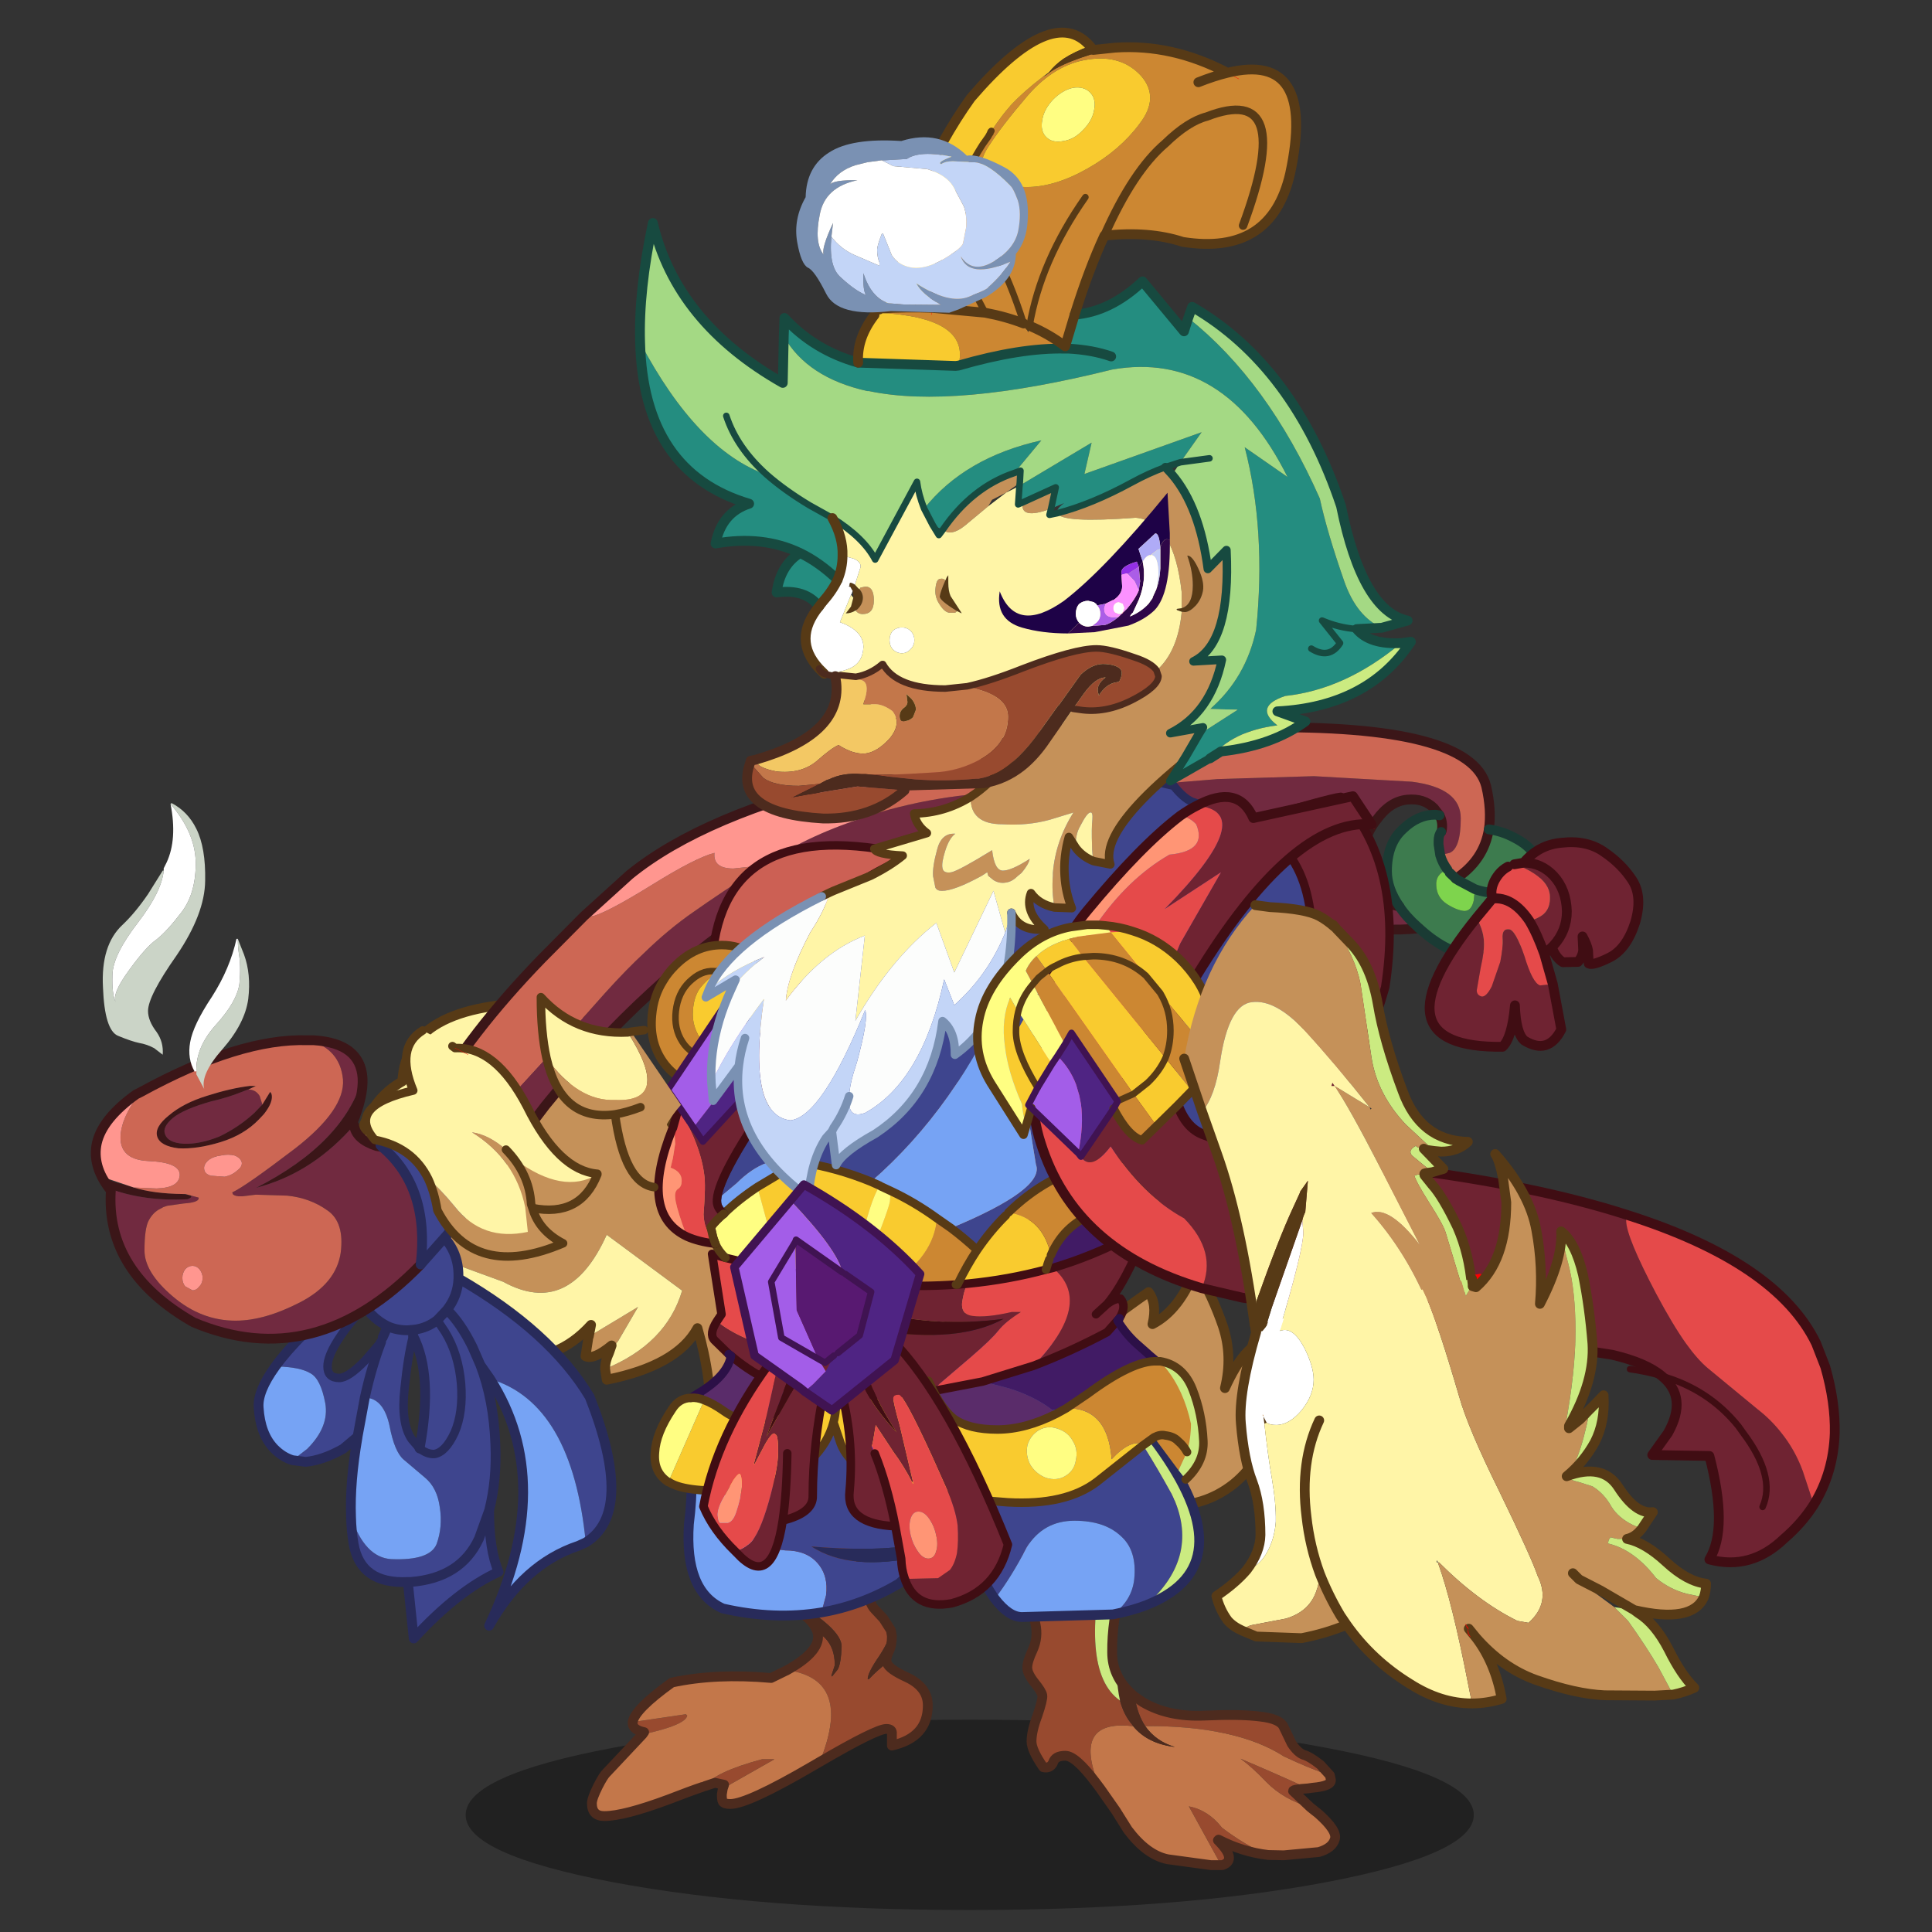 <svg xmlns:ffdec="https://www.free-decompiler.com/flash" xmlns:xlink="http://www.w3.org/1999/xlink" ffdec:objectType="frame" height="90" width="90" xmlns="http://www.w3.org/2000/svg"><rect width="100%" height="100%" fill="#333333" stroke="none"/><use ffdec:characterId="1" height="90" transform="translate(.1 -.15)" width="90" xlink:href="#a"/><use ffdec:characterId="52" height="222.75" transform="translate(2.233 1.283) scale(.395)" width="211.25" xlink:href="#b"/><defs><g id="b" transform="translate(.55 6.75)"><use ffdec:characterId="2" height="29.15" transform="matrix(1.054 0 0 .77 48.715 192.81)" width="112.8" xlink:href="#c"/><use ffdec:characterId="4" height="66.2" transform="translate(34.973 107.673) scale(.77)" width="108.3" xlink:href="#d"/><use ffdec:characterId="6" height="37.95" transform="translate(117.123 138.923) scale(.77)" width="35.05" xlink:href="#e"/><use ffdec:characterId="8" height="43.55" transform="translate(63.023 171.223) scale(.77)" width="52.95" xlink:href="#f"/><use ffdec:characterId="10" height="65.5" transform="translate(23.723 133.373) scale(.77)" width="55.55" xlink:href="#g"/><use ffdec:characterId="12" height="95.1" transform="translate(4.523 75.223) scale(.77)" width="237.75" xlink:href="#h"/><use ffdec:characterId="20" height="67.9" transform="translate(-.565 68.036) scale(.77)" width="31.35" xlink:href="#i"/><use ffdec:characterId="22" height="43.05" transform="translate(74.273 147.973) scale(.77)" width="40.4" xlink:href="#j"/><use ffdec:characterId="24" height="50.8" transform="translate(113.023 171.423) scale(.77)" width="50.4" xlink:href="#k"/><use ffdec:characterId="26" height="46.25" transform="translate(101.573 145.823) scale(.77)" width="44.45" xlink:href="#l"/><use ffdec:characterId="31" height="133.75" transform="translate(70.15 71.85) scale(.77)" width="182.6" xlink:href="#m"/><use ffdec:characterId="33" height="66.95" transform="translate(132.873 96.173) scale(.77)" width="45.55" xlink:href="#n"/><use ffdec:characterId="35" height="85.65" transform="translate(136.673 125.523) scale(.77)" width="76.5" xlink:href="#o"/><use ffdec:characterId="37" height="42" transform="translate(92.3 147.4) scale(.77)" width="27.1" xlink:href="#p"/><use ffdec:characterId="39" height="33.9" transform="translate(76.25 149.15) scale(.77)" width="19.85" xlink:href="#q"/><use ffdec:characterId="41" height="117.95" transform="translate(68.673 -6.727) scale(.77)" width="119.6" xlink:href="#r"/><use ffdec:characterId="42" height="27.3" transform="translate(81.334 66.085) scale(.77)" width="64.25" xlink:href="#s"/><use ffdec:characterId="43" height="21.55" transform="translate(111.621 48.113) scale(.77)" width="26.15" xlink:href="#t"/><use ffdec:characterId="45" height="41" transform="translate(36.45 107.1) scale(.77)" width="48.9" xlink:href="#u"/><use ffdec:characterId="47" height="35.9" transform="translate(79.9 129.2) scale(.77)" width="29.75" xlink:href="#v"/></g><g id="z"><path d="M31.4.05q.95 0 3.1 1.1 2.1 1.05 5.85 3.95 3.75 2.85 8.3 13.4Q72.5 9.85 105 11.75q5 7.15-4 30.4-8.25 11.9-31.2 7.7-1.9 7.45-15.15 14.85.15-7.3-2.05-14.85-3.1 5.75-13.9 7.9l-.25-1.65q9.4-3.85 11.8-12L38.7 35.55q-5.75 12.75-15.85 7.2L1.05 34.8Q-.55 29.55.3 24.65q.25-5.15 2.65-8.45l1.4 1.6q1.35.95 4 .95t4.2-1.8l5.5-6.75Q22 5.2 29.6 1l1.8-.95m7.65 53.6.4-1.15q-2.75 2.25-4 1.65l.4-2.6.1-.4 7.55-4.55-3 5.15-1.45 1.9" fill="#c59159" fill-rule="evenodd" transform="translate(.75 .75)"/><path d="M38.45 56.1q0-1.2.6-2.45l1.45-1.9 3-5.15-7.55 4.55.35-1.8Q25.85 60.9 7.15 45.75 2.8 40.1 1.05 34.8l21.8 7.95q10.1 5.55 15.85-7.2l11.55 8.55q-2.4 8.15-11.8 12M2.95 16.2q1.55-2.4 4.1-3.95l.35-.2Q8-.6 31.4.05L29.6 1Q22 5.2 18.05 10.2l-5.5 6.75q-1.55 1.8-4.2 1.8-2.65 0-4-.95l-1.4-1.6" fill="#fff5a7" fill-rule="evenodd" transform="translate(.75 .75)"/><path d="M32.15.8q.95 0 3.1 1.1 2.1 1.05 5.85 3.95 3.75 2.85 8.3 13.4 23.85-8.65 56.35-6.75 5 7.15-4 30.4-8.25 11.9-31.2 7.7-1.9 7.45-15.15 14.85.15-7.3-2.05-14.85-3.1 5.75-13.9 7.9l-.25-1.65q0-1.2.6-2.45l.4-1.15q-2.75 2.25-4 1.65l.4-2.6m.1-.4.35-1.8Q26.6 61.65 7.9 46.5q-4.35-5.65-6.1-10.95Q.2 30.3 1.05 25.4q.25-5.15 2.65-8.45 1.55-2.4 4.1-3.95l.35-.2q.6-12.65 24-12" fill="none" stroke="#573a16" stroke-linecap="round" stroke-linejoin="round" stroke-width="1.5"/></g><g id="A"><path d="M15 3.75q1.35 1.75.6 4.9 4.25-2.2 6.65-8.65 2.6 4.45 4.15 9 1.5 4.55.3 9.45 3.1-6.8 6.1-7.05 1.2 6.95.45 12.6-.8 5.55-5.25 9.15-4.55 3.6-10.55 3.25-6-.3-10.7-3.5-4.7-3.15-6.35-9.75-1.7-6.6 3.55-11Q9.15 7.8 15 3.75" fill="#c59159" fill-rule="evenodd" transform="translate(.75 .75)"/><path d="M15.75 4.5q1.35 1.75.6 4.9Q20.6 7.2 23 .75q2.6 4.45 4.15 9 1.5 4.55.3 9.45 3.1-6.8 6.1-7.05 1.2 6.95.45 12.6-.8 5.55-5.25 9.15-4.55 3.6-10.55 3.25-6-.3-10.7-3.5-4.7-3.15-6.35-9.75-1.7-6.6 3.55-11 5.2-4.35 11.05-8.4z" fill="none" stroke="#573a16" stroke-linecap="round" stroke-linejoin="round" stroke-width="1.5"/></g><g id="B"><path d="M30.35 8.75Q28.3 5.65 27.5.85L40.9 0q.85 8.75 2.4 10.35l1.35 1.45 1.15 1.8q-.2 1.5-1.8 3.95-1.8 2.6-1.75 3.55h.2l.05-.3v.2q1.4-1.45 2.7-2.4.3.95 3.05 2.2 3.2 1.5 3.2 4.3 0 4.9-5.5 6.15v-1.8q.1-.75-.85-.75-1.55 0-10.2 5.05 5.15-12.65-5-14.05 5.4-3 4.65-5.8 2.65 1.5 2.65 5.05l-.5 1.55v.15h.1l.85-1.05q.5-.85.6-3.5.05-2.75-7.9-7.35m-10.3 29.1.2-.6-1.4-.3-1.5.5q1.45-2.15 8.7-4.1h1.9l-6.6 3.75-1.3.75m-12.3-8.3L8 29.2q-1.9-.4-1.75-1.55l8.15-1.2.2.2q-.2 1.45-6.85 2.9" fill="#984a2f" fill-rule="evenodd" transform="translate(.75 .75)"/><path d="m34.9 33.75-1.2.7q-9.85 5.75-12.5 5.75-.9 0-1.15-.35-.15-.25-.15-1.1l.15-.9 1.3-.75 6.6-3.75h-1.9q-7.25 1.95-8.7 4.1l-.45.15q-1.8.6-5.15 1.9-6.85 2.55-9.85 2.55-1.9 0-1.9-1.95 0-.75.95-2.65.85-1.65 1.3-2.05l5.5-5.85q6.65-1.45 6.85-2.9l-.2-.2-8.15 1.2q.3-1.95 6-6.05 6.7-1.45 15.2-.7l2.45-1.2q10.15 1.4 5 14.05" fill="#c3774a" fill-rule="evenodd" transform="translate(.75 .75)"/><path d="m45.8 13.6.15.9q0 1.45-.45 2.3-.4.85-.4 1.45l.1.35q-1.3.95-2.7 2.4v-.2l-.05.3h-.2q-.05-.95 1.75-3.55 1.6-2.45 1.8-3.95m-11.25.3q-.35-1.15-1.55-2.25-1.55-1.2-2.65-2.9 7.95 4.6 7.9 7.35-.1 2.65-.6 3.5l-.85 1.05-.1-.15.5-1.55q0-3.55-2.65-5.05" fill="#4d2b1e" fill-rule="evenodd" transform="translate(.75 .75)"/><path d="M31.1 9.5q-2.05-3.1-2.85-7.9m13.4-.85q.85 8.75 2.4 10.35l1.35 1.45 1.15 1.8.15.9q0 1.45-.45 2.3-.4.85-.4 1.45l.1.35q.3.95 3.05 2.2 3.2 1.5 3.2 4.3 0 4.9-5.5 6.15v-1.8q.1-.75-.85-.75-1.55 0-10.2 5.05l-1.2.7q-9.85 5.75-12.5 5.75-.9 0-1.15-.35-.15-.25-.15-1.1l.15-.9.2-.6-1.4-.3-1.5.5m-.45.15q-1.8.6-5.15 1.9-6.85 2.55-9.85 2.55-1.9 0-1.9-1.95 0-.75.95-2.65.85-1.65 1.3-2.05l5.5-5.85.25-.35q-1.9-.4-1.75-1.55.3-1.95 6-6.05 6.7-1.45 15.2-.7l2.45-1.2q5.4-3 4.65-5.8-.35-1.15-1.55-2.25-1.55-1.2-2.65-2.9" fill="none" stroke="#4d2b1e" stroke-linecap="round" stroke-linejoin="round" stroke-width="1.5"/></g><g id="C"><path d="m35.45 24.25-1.5-2.15-1.2-2.75q-1.8-3.65-3.9-5.7 1.65-2.1 1.75-4.8-.1 2.7-1.75 4.8 2.1 2.05 3.9 5.7l1.2 2.75q2.05 5.35 2.3 12.1.25 5.55-.95 10.2 0 6 1.45 9.4-6.25 2.85-13 10.2l-.9-8.65q-7.2.35-8.3-5.8-.35-2-.4-4.2 2.1 6.25 6.15 6.5 5.9.25 6.95-2.3.95-2.6.5-5.6-.4-3.05-2.3-4.6L22.2 36.6q-1.4-1.2-2.15-5.15-.85-3.95-3.35-4.3h-.45l-1.1 5.95-2.2 1.85q-3.1 1.75-5.75 2l-2-.25 2.25-1.75q3.4-3.4 2.75-7-.7-3.7-2.25-4.55Q6.4 22.45 3 22.35h-.45q1.65-2.3 4.45-5.1 4.75-4.8 8.05-7.65L15 8.4q0-3.5 2.2-6Q19.55 0 22.8 0q3.25 0 5.45 2.4 2.35 2.5 2.35 6v.45Q44.65 16.95 50.7 27q6.95 17.65-.6 22.3Q48 27.95 35.45 24.25M19 17.9l.55-1.25q.05-.3.25-.45-1.45-.7-2.6-1.9l-.95-1.25q-5.7 6.4-5.7 9.3 0 1.75 1.8 1.75 1.35 0 3.9-2.6l2.5-2.9.25-.7m4.9-1.2q1.9-.25 3.45-1.45-1.55 1.2-3.45 1.45l-1.1.1q-1.65 0-3-.6 1.35.6 3 .6l1.1-.1-.15.55-.1.4.1-.4.15-.55m.75 18.2q2.1-11.25-1-17.25-.8 3.1-1.3 8.05-.6 5.35 1.1 7.8l1.2 1.4q1.15.9 2.25.85 1.7-.25 3.1-3.25 1.35-3.1 1-7.55-.4-4.55-2.45-7.9l-1.2-1.8 1.2 1.8q2.05 3.35 2.45 7.9.35 4.45-1 7.55-1.4 3-3.1 3.25-1.1.05-2.25-.85m-9.6-25.3q.2 1.9 1.2 3.45-1-1.55-1.2-3.45m13.8 4.05-.6.65-.9.95.9-.95.6-.65m-6 41.7h.45q7.65-.6 10.45-6.65l1.55-4.3-1.55 4.3q-2.8 6.05-10.45 6.65h-.45m-4.1-36.75q-1.45 3.75-2.5 8.55 1.05-4.8 2.5-8.55" fill="#3e458e" fill-rule="evenodd" transform="translate(.75 .75)"/><path d="M35.45 24.25Q48 27.95 50.1 49.3l-1.1.5q-8.4 2.8-13.7 12.25 10.35-21.85.15-37.8m-21.3 21.1q-.2-5.25 1-12.2v-.05l1.1-5.95h.45q2.5.35 3.35 4.3.75 3.95 2.15 5.15l3.25 2.75q1.9 1.55 2.3 4.6.45 3-.5 5.6-1.05 2.55-6.95 2.3-4.05-.25-6.15-6.5M5.2 36.7q-1.5-.45-2.8-1.75-2.15-2.2-2.4-6.3-.2-2.5 2.55-6.3H3q3.4.1 4.95 1.05 1.55.85 2.25 4.55.65 3.6-2.75 7L5.2 36.7" fill="#76a3f4" fill-rule="evenodd" transform="translate(.75 .75)"/><path d="M34.7 22.85 36.2 25q10.2 15.95-.15 37.8 5.3-9.45 13.7-12.25l1.1-.5q7.55-4.65.6-22.3Q45.4 17.7 31.35 9.6q-.1 2.7-1.75 4.8 2.1 2.05 3.9 5.7l1.2 2.75q2.05 5.35 2.3 12.1.25 5.55-.95 10.2 0 6 1.45 9.4-6.25 2.85-13 10.2l-.9-8.65q-7.2.35-8.3-5.8-.35-2-.4-4.2-.2-5.25 1-12.2v-.05l-2.2 1.85q-3.1 1.75-5.75 2l-2-.25q-1.5-.45-2.8-1.75Q1 33.5.75 29.4q-.2-2.5 2.55-6.3 1.65-2.3 4.45-5.1 4.75-4.8 8.05-7.65l-.05-1.2q0-3.5 2.2-6 2.35-2.4 5.6-2.4 3.25 0 5.45 2.4 2.35 2.5 2.35 6v.45m-11.6 9.05.55-1.25q.05-.3.25-.45-1.45-.7-2.6-1.9L17 13.8q-1-1.55-1.2-3.45m8.85 7.1-1.1.1q-1.65 0-3-.6M28.1 16q-1.55 1.2-3.45 1.45m-.25.95q3.1 6 1 17.25M28.1 16l.9-.95.6-.65M15.9 33.85 17 27.9q1.05-4.8 2.5-8.55m16.55 25.8-1.55 4.3q-2.8 6.05-10.45 6.65h-.45" fill="none" stroke="#282b5a" stroke-linecap="round" stroke-linejoin="round" stroke-width="1.5"/><path d="M17 13.8q-5.7 6.4-5.7 9.3 0 1.75 1.8 1.75 1.35 0 3.9-2.6l2.5-2.9.25-.7m4.9-1.2-.15.55-.1.4q-.8 3.1-1.3 8.05-.6 5.35 1.1 7.8l1.2 1.4q1.15.9 2.25.85 1.7-.25 3.1-3.25 1.35-3.1 1-7.55-.4-4.55-2.45-7.9L28.1 16" fill="none" stroke="#282b5a" stroke-linecap="round" stroke-linejoin="round" stroke-width="1.3"/></g><g id="D"><path d="M5.8 70.45q3 .95 7.55 1l1.1.2q.5.25-.4.6-6.7.35-12-1.65-2.65-3.5-1.9-6.95 0 3 1.8 5.5.25.35 2.65.95l1.2.35M40.85 53.7q.15 2.75-1.55 6.9l.25.3q-6.05 6.95-13.95 9.3l-1.05.3q13.4-6.85 16.3-16.8m-17.5 1.75h-.05l-1.05.4q-1.95.8-4.55 1.4-4.25 1.2-5.9 2.55-1.65 1.4-1.2 2.5.45 1.3 2.85 1.45 2.45.1 5.45-1.1 2.95-1.4 5.35-3.6l1.25-1.3 1.2-1.95.2.3q.35 1.2-1.15 3.1L25 60q-2.3 2.4-5.9 3.5-3.6 1.1-6.45.95-2.8-.35-3.25-1.8-.45-1.45 1.8-3.25 2.25-1.9 5.85-3 3.6-1.15 6.5-1.5h.95l-1.15.55" fill="#3b1618" fill-rule="evenodd" transform="translate(.75 .75)"/><path d="M102.2 21.1q.25-.3.5-.35 6.8-4.45 15.7-7.2l1.3-.45 1.7-.5q6.1-1.65 12.25-2.3l5.6-.45 17.9-.75 14.65-1.2 14.75-.45 15 .85q7.5.95 7.5 5.6 0 4.6-1.7 5.3l-1.45.35-.25-1.65.4-1.9.1-.25q.2-1.25-.35-2.3l-.85-1.1q-1.55-1.55-4.1-1.3-2.65.25-4.7 3.1-2.25 2.8-2.05 6.75.15 3.85 1.95 5.05 1.7 1.1 3.6 1.45 1 1.55 2.75 3.1l.25.25q-11.4 1.2-15.15-4.8-3.9-6-6.6-7.95-9.55-9.45-47.25-2.75l-3.15.6q-4.65.75-9.1 2.3-18.75 6-36.4 22.45-8.25 7.55-16.15 17.3l-10.5 13.8q.65-6.65-2-10.45 3.45-1.1 8.4-6.05L75.2 43.8l2.85-3.2q3.25-3.6 5.9-6.05 3.8-3.7 7.65-6.35 3.75-2.65 10.6-7.1M14.45 71.65l1.3.35v.15q-.1.6-2.3.75l-2.5.35-.6.2-.45.25q-1.1.5-1.8 1.8-.65 1.2-.65 4.6 0 3.35 4.35 7.05 4.35 3.7 9.6 3.7 4.45 0 9.95-2.85 5.45-2.85 6.15-7.55.6-4.7-2.05-6.5-2.65-1.9-6.15-2.25l-4.8-.15-2.05.25h-.6q-.8-.1-.9-.4l-.05-.2q2.05-.95 9.65-6.75 7.65-5.95 7.3-10.55-.45-4.65-5.2-6h.75q7.1.45 7.45 5.8-2.9 9.95-16.3 16.8l1.05-.3q7.9-2.35 13.95-9.3.25 2.15 3.45 3.2l.6-.1.25.25-.85-.15.85.15q7.3 6.2 5.9 18-16.2 16.7-34.8 8.85Q1.45 83.4 2.3 70.85l-.25-.25q5.3 2 12 1.65.9-.35.4-.6m11.05-13.9-1.25 1.3q-2.4 2.2-5.35 3.6-3 1.2-5.45 1.1-2.4-.15-2.85-1.45-.45-1.1 1.2-2.5 1.65-1.35 5.9-2.55 2.6-.6 4.55-1.4l1.05-.4h.05q1.15 0 1.75 1l.4 1.3" fill="#712a40" fill-rule="evenodd" transform="translate(.75 .75)"/><path d="M51.2 57.5q3.35 1.2 5.15 3.75 2.65 3.8 2 10.45l-4.55 6-4.05 4.55q1.4-11.8-5.9-18L43.6 64q3.15.35 6.75-4.95l.85-1.55" fill="#3e458e" fill-rule="evenodd" transform="translate(.75 .75)"/><path d="M74.8 28.85q.6.2 1.45 0 2.3-.65 9-4.8 6.6-4.1 9.5-4.85-.25 2.4 2.9 2.4l4.55-.5q-6.85 4.45-10.6 7.1-3.85 2.65-7.65 6.35-2.65 2.45-5.9 6.05l-2.85 3.2-10.45 11.4q-4.95 4.95-8.4 6.05-1.8-2.55-5.15-3.75 6-10.65 17.1-22.1l6.5-6.55m43.6-15.3.5-1.65q.3-1.95-1.85-3.85l-.45-.35 4.8-1.1 12.25-2.25Q152.95 1.3 178.2 0q32.35-.5 34.75 9 .85 3.7.4 6.6-.75 4.7-5.05 7.55l-.95-.9-.35-.5q-.75-1-1.1-2.2l1.45-.35q1.7-.7 1.7-5.3 0-4.65-7.5-5.6l-15-.85-14.75.45-14.65 1.2-17.9.75-5.6.45q-6.15.65-12.25 2.3l-1.7.5-1.3.45M6.85 55.85q15.15-8.3 25.6-7.95h.2q4.75 1.35 5.2 6 .35 4.6-7.3 10.55-7.6 5.8-9.65 6.75l.05.2q.1.3.9.4h.6l2.05-.25 4.8.15q3.5.35 6.15 2.25 2.65 1.8 2.05 6.5-.7 4.7-6.15 7.55-5.5 2.85-9.95 2.85-5.25 0-9.6-3.7T7.45 80.1q0-3.4.65-4.6.7-1.3 1.8-1.8l.45-.25.6-.2 2.5-.35q2.2-.15 2.3-.75V72l-1.3-.35-.75-.2h-.35q-4.55-.05-7.55-1l3.5.15q3.45-.1 3.55-2.05.05-1.95-4.8-2.15-5-.25-4.15-4.8.45-2.5 2.95-5.75m16.5-.4 1.15-.55h-.95q-2.9.35-6.5 1.5-3.6 1.1-5.85 3-2.25 1.8-1.8 3.25.45 1.45 3.25 1.8 2.85.15 6.45-.95 3.6-1.1 5.9-3.5l.75-.8q1.5-1.9 1.15-3.1l-.2-.3-1.2 1.95-.4-1.3q-.6-1-1.75-1m1.15-.55h.05v-.05l-.05.05m-3.25 10.65q-.95-.25-2.1 0-1.2.15-1.95.75-.75.7-.6 1.4.1.7 1.05.95l2.1.15q1.15-.25 1.9-.95.8-.6.7-1.25-.2-.7-1.1-1.05m-7.55 17.4q-.45.6-.45 1.35 0 .8.45 1.3l1.1.6q.6 0 1.05-.6.5-.5.5-1.3 0-.75-.5-1.35-.45-.5-1.05-.5-.6 0-1.1.5" fill="#cd6754" fill-rule="evenodd" transform="translate(.75 .75)"/><path d="m74.8 28.85 6.95-6.3Q93.15 13.3 116.6 7.7l.45.35q2.15 1.9 1.85 3.85l-.5 1.65q-8.9 2.75-15.7 7.2-.25.05-.5.35l-4.55.5q-3.15 0-2.9-2.4-2.9.75-9.5 4.85-6.7 4.15-9 4.8-.85.2-1.45 0m-67.95 27Q4.35 59.1 3.9 61.6q-.85 4.55 4.15 4.8 4.85.2 4.8 2.15-.1 1.95-3.55 2.05l-3.5-.15-3.85-1.3q-1.8-2.5-1.8-5.5.85-3.75 6-7.45l.7-.35m14.4 9.7q.9.35 1.1 1.05.1.65-.7 1.25-.75.7-1.9.95l-2.1-.15q-.95-.25-1.05-.95-.15-.7.6-1.4.75-.6 1.95-.75 1.15-.25 2.1 0m-7.55 17.4q.5-.5 1.1-.5.6 0 1.05.5.5.6.5 1.35 0 .8-.5 1.3-.45.6-1.05.6l-1.1-.6q-.45-.5-.45-1.3 0-.75.45-1.35" fill="#ff968f" fill-rule="evenodd" transform="translate(.75 .75)"/><path d="M213.35 15.6q2 .25 3.95 1.3 2.15 1.1 3 2.55 1.45.5 2.65 2.15 1.9 2.65 1.2 6.5t-4.45 5.5q-3.75 1.6-8.25 1.45-4.25-.25-8.55-4.1l-.25-.2-.25-.25q-1.75-1.55-2.75-3.1-1.9-2.75-1.9-5.4 0-4.2 2.4-6.4 2.3-2.25 5-2.25l.65.1q.55 1.05.35 2.3l-.1.25q-.4.45-.4 1.4v.5l.25 1.65q.35 1.2 1.1 2.2-1.85.7-1.7 2.5.1 1.8 1.65 2.8 1.5.95 2.65 1.05 1.1 0 1.45-1.65l.15-1.7q1.65.6 3.6.6 5.95 0 5.95-4.1 0-.95-.45-1.8.45.85.45 1.8 0 4.1-5.95 4.1-1.95 0-3.6-.6l-2.45-1.3-.45-.3q4.3-2.85 5.05-7.55" fill="#3d7b4e" fill-rule="evenodd" transform="translate(.75 .75)"/><path d="m211.2 24.75-.15 1.7q-.35 1.65-1.45 1.65-1.15-.1-2.65-1.05-1.55-1-1.65-2.8-.15-1.8 1.7-2.5l.35.5.95.9.45.3 2.45 1.3" fill="#7ed44d" fill-rule="evenodd" transform="translate(.75 .75)"/><path d="M117.35 8.45Q93.9 14.05 82.5 23.3l-6.95 6.3-6.5 6.55q-11.1 11.45-17.1 22.1l-.85 1.55q-3.6 5.3-6.75 4.95m73-56.3 4.8-1.1L134.4 5.1q19.3-3.05 44.55-4.35 32.35-.5 34.75 9 .85 3.7.4 6.6-.75 4.7-5.05 7.55m-5.65 7.6q-11.4 1.2-15.15-4.8-3.9-6-6.6-7.95Q172.1 9.3 134.4 16l-3.15.6q-4.65.75-9.1 2.3-18.75 6-36.4 22.45-8.25 7.55-16.15 17.3l-10.5 13.8m-25.7-23.8h-.2Q22.75 48.3 7.6 56.6l-.7.35q-5.15 3.7-6 7.45-.75 3.45 1.9 6.95l.25.25Q2.2 84.15 15.7 91.85 34.3 99.7 50.5 83M33.4 48.65h.75q7.1.45 7.45 5.8.15 2.75-1.55 6.9l.25.3q.25 2.15 3.45 3.2l.85.15m155.8-36.85q-1.9-.35-3.6-1.45-1.8-1.2-1.95-5.05-.2-3.95 2.05-6.75 2.05-2.85 4.7-3.1 2.55-.25 4.1 1.3l.85 1.1q.55 1.05.35 2.3l-.1.25" fill="none" stroke="#3b1618" stroke-linecap="round" stroke-linejoin="round" stroke-width="1.5"/><path d="m59.1 72.45-.25 1.75m-15.1-9.35.6-.1" fill="none" stroke="red" stroke-linecap="round" stroke-linejoin="round" stroke-width=".05"/><path d="M214.1 16.35q2 .25 3.95 1.3 2.15 1.1 3 2.55 1.45.5 2.65 2.15 1.9 2.65 1.2 6.5t-4.45 5.5q-3.75 1.6-8.25 1.45-4.25-.25-8.55-4.1l-.25-.2-.25-.25q-1.75-1.55-2.75-3.1-1.9-2.75-1.9-5.4 0-4.2 2.4-6.4 2.3-2.25 5-2.25l.65.1m-.15 4.45.25 1.65q.35 1.2 1.1 2.2m13.3-2.3q.45.85.45 1.8 0 4.1-5.95 4.1-1.95 0-3.6-.6l-2.45-1.3-.45-.3-.95-.9m-1.3-6.25q-.4.45-.4 1.4v.5" fill="none" stroke="#1a3b34" stroke-linecap="round" stroke-linejoin="round" stroke-width="1.5"/><path d="M51.95 58.25q3.35 1.2 5.15 3.75 2.65 3.8 2 10.45l-4.55 6L50.5 83q1.4-11.8-5.9-18l-.25-.25" fill="none" stroke="#282b5a" stroke-linecap="round" stroke-linejoin="round" stroke-width="1.5"/><path d="M218.7 20.7q2.3-2.75 5.8-3.05 3.9-.45 6.55 1.45 2.65 1.8 4.25 4.25 1.65 2.5.45 6.55-1.3 4-3.85 5.3-2.6 1.3-3.25.95l-.1-2q-.15-.85-.85-2.15l.1 2.1q-.1 1-.8 1.8l-2.3.05q-1.1-.65-1.7-2.3l-.1.1-1.05.95q-1.1-3.1-2.3-5.1 1.3-.3 2.15-1 1.1-.95 1-2.75-.05-1.9-2.35-3.45-1.05-.65-2.1-1.1l.45-.6q2.65 0 4.55 2 1.95 2.1 2.05 5.45 0 3-2.05 5.25l-.25.25.25-.25q2.05-2.25 2.05-5.25-.1-3.35-2.05-5.45-1.9-2-4.55-2m4.45 18.6 1.3 6.95q-2 3.95-5.65 1.7-1.3-1.1-1.45-5.4-.45 5-1.9 6.35-20.15.25-3.95-19.8l.35.8q.7 1.5.75 2.9.1 1.35-.5 4l-.6 3.45q0 .75.75.95.7.1 1.55-1.55l1.3-3.75q.45-2.25.35-3.6-.1-1.5.95-1.4 1 0 2.4 4.1 1.25 4.15 2.4 4.5l1.95-.2" fill="#6f2332" fill-rule="evenodd" transform="translate(.75 .75)"/><path d="m221.85 34.7 1.3 4.6-1.95.2q-1.15-.35-2.4-4.5-1.4-4.1-2.4-4.1-1.05-.1-.95 1.4.1 1.35-.35 3.6l-1.3 3.75q-.85 1.65-1.55 1.55-.75-.2-.75-.95l.6-3.45q.6-2.65.5-4-.05-1.4-.75-2.9l-.35-.8 2.4-2.9-.15-.85q0-1.45 1.1-2.85.6-.75 1.45-1.2l.95-.35 1 .35q1.05.45 2.1 1.1 2.3 1.55 2.35 3.45.1 1.8-1 2.75-.85.7-2.15 1 1.2 2 2.3 5.1m-7.95-8.5q3.1-.35 5.65 3.4-2.55-3.75-5.65-3.4" fill="#e54a4a" fill-rule="evenodd" transform="translate(.75 .75)"/><path d="M219.45 21.45q2.3-2.75 5.8-3.05 3.9-.45 6.55 1.45 2.65 1.8 4.25 4.25 1.65 2.5.45 6.55-1.3 4-3.85 5.3-2.6 1.3-3.25.95l-.1-2q-.15-.85-.85-2.15l.1 2.1q-.1 1-.8 1.8l-2.3.05q-1.1-.65-1.7-2.3l-.1.1-1.05.95 1.3 4.6 1.3 6.95q-2 3.95-5.65 1.7-1.3-1.1-1.45-5.4-.45 5-1.9 6.35-20.15.25-3.95-19.8l2.4-2.9-.15-.85q0-1.45 1.1-2.85.6-.75 1.45-1.2m.95-.35 1.45-.25q2.65 0 4.55 2 1.95 2.1 2.05 5.45 0 3-2.05 5.25l-.25.25m-3.45-4.05q1.2 2 2.3 5.1m-2.3-5.1q-2.55-3.75-5.65-3.4" fill="none" stroke="#400d13" stroke-linecap="round" stroke-linejoin="round" stroke-width="1.5"/></g><g id="E" fill-rule="evenodd"><path d="M14.35 41.05q-.1-3.7 3.1-7.2 3.15-3.5 3.5-6.2.25-2.7-.1-4.7-.15-1-.15-2.15l.95 2.4q1.1 3 .65 6.8-.5 3.75-3.95 7.7-3.4 3.85-2.8 6.1l-1.2-2.25v-.5m-5-30.7q-.3 3.2-3.9 7.9-3.9 5.05-3.95 8.05-.1 3 .5 4.2-.6-1.3 2.05-4.9 2.6-3.6 4.2-4.7 1.55-1.2 3.85-4.2 2.25-3 2.15-7.8Q14.1 4.45 10.4.15l.15-.15q2.5 1.3 3.8 3.95 1.45 2.9 1.35 7.95-.05 5.05-4.35 11.4-4.4 6.25-4.4 8.55 0 1.5 1.3 3.2 1.1 1.55.95 3.5l-1.3-1q-1.1-.6-2.3-.8-1.2-.25-3.25-1.1-2.05-.85-2.3-7.4-.35-6.5 3-9.6 1.95-1.85 3.9-4.7l2.25-3.6h.15" fill="#cbd4c7"/><path d="M20.7 20.8q0 1.15.15 2.15.35 2 .1 4.7-.35 2.7-3.5 6.2-3.2 3.5-3.1 7.2l-.25.1q-1.15-2-.7-4.5.45-2.65 3.35-7 2.75-4.3 3.75-8.85h.2M10.4.15q3.7 4.3 3.85 8.75.1 4.8-2.15 7.8-2.3 3-3.85 4.2-1.6 1.1-4.2 4.7Q1.4 29.2 2 30.5q-.6-1.2-.5-4.2.05-3 3.95-8.05 3.6-4.7 3.9-7.9V10l.45-.9q1.65-3.55.6-8.95" fill="#fff"/></g><g id="F"><path d="M1 13.9q2.75 1 5 4.8 1.85 2.9 3.05 7.45 1.2 4.45 2 4.95l3.95.45q3.25 0 4.95 1.95 1.7 1.95 1.3 4.95l-.7 2.6q-7.2 1.2-15.1-.6Q-.45 37.8.25 27.5 1.2 20.15 0 14.2l.05-.05.1-.25H1" fill="#76a3f4" fill-rule="evenodd" transform="translate(.75 .75)"/><path d="m20.55 41.05.7-2.6q.4-3-1.3-4.95-1.7-1.95-4.95-1.95l-3.95-.45q-.8-.5-2-4.95Q7.85 21.6 6 18.7q-2.25-3.8-5-4.8H.15q5.4-16.5 37-13.4 3.6 19.65-.3 29.65-5.65 1.8-17.85.8 6 3.9 16.8 1.5-1.45 2.5-3.4 4.2-5.7 3.35-11.85 4.4" fill="#3e458e" fill-rule="evenodd" transform="translate(.75 .75)"/><path d="M35.8 32.45Q25 34.85 19 30.95q12.2 1 17.85-.8l-.7 1.7-.35.6" fill="#282b5a" fill-rule="evenodd" transform="translate(.75 .75)"/><path d="M21.3 41.8q6.15-1.05 11.85-4.4 1.95-1.7 3.4-4.2m1.05-2.3q3.9-10 .3-29.65-31.6-3.1-37 13.4M37.6 30.9l-.7 1.7m-15.6 9.2q-7.2 1.2-15.1-.6Q.3 38.55 1 28.25q.95-7.35-.25-13.3l.05-.05" fill="none" stroke="#282b5a" stroke-linecap="round" stroke-linejoin="round" stroke-width="1.5"/><path d="M.9 14.65h.85m-.95.25.1-.25" fill="none" stroke="red" stroke-linecap="round" stroke-linejoin="round" stroke-width=".05"/></g><g id="G"><path d="m12.95 37.6-.75-1q-3.1-4.1-4.65-4.05-1.55 0-1.85 1.05-.45.95-1.5.7-1.8-2.6-1.8-3.95 0-1.55.9-3.95.85-2.5.75-3.1-.1-.6-1.2-1.95-1.1-1.4-1.1-2.3 0-.95.85-2.75.85-1.9.4-3.95L.9 3.7 0 0l14 .1q-4.55 19.45 1.95 24 .6 2.3 2 3.85l-.2.05q-9.4-1-4.8 9.6m5.25-14.1 1.25.85q3.9 2.3 9.45 2.05 5.5-.25 8.55.15 3 .35 3.55 1.55l1.25 2.6q.9 1.35 1.8 1.7.95.25 2.6 1.55l1.45 1.6q-3-1-7.05-2.9Q33.8 27.95 19.8 28q-1.2-1.85-1.6-4.5m26.55 14.05q-2.3.15-2.3.4l2.65 2.5q-4.1-1.2-6.7-3.85-2.3-2.4-4-3.6 5.2 2.2 10.35 4.55m-6.1 10.2q-3.9-.45-7.6-2.35l-.1.1q3 3 .7 3.8h-.2l-4.95-9q3 .6 5.05 3.25 3.6 2.75 7.1 4.2" fill="#984a2f" fill-rule="evenodd" transform="translate(.75 .75)"/><path d="M12.95 37.6Q8.35 27 17.75 28h.2q2.2 2.7 6.4 3.2-2.9-.85-4.55-3.2 14-.05 21.25 4.65 4.05 1.9 7.05 2.9l.15.7q.1.95-2.8 1.2l-.7.1Q39.6 35.2 34.4 33q1.7 1.2 4 3.6 2.6 2.65 6.7 3.85l.75.6.45.35q3 2.65 2.55 3.95-.4 1.35-2.45 1.95l-5.35.5-2.4-.05q-3.5-1.45-7.1-4.2-2.05-2.65-5.05-3.25l4.95 9h-1.6l-6.6-.9q-3.2-.65-6.1-4.5l-1.85-2.95-2.35-3.35" fill="#c3774a" fill-rule="evenodd" transform="translate(.75 .75)"/><path d="M17.95 27.95q-1.4-1.55-2-3.85-.4-1.8-.5-4.05.85 1.9 2.75 3.45.4 2.65 1.6 4.5 1.65 2.35 4.55 3.2-4.2-.5-6.4-3.2v-.05" fill="#4d2b1e" fill-rule="evenodd" transform="translate(.75 .75)"/><path d="M15.95 24.1Q9.45 19.55 14 .1l3.85.05-1.65 6.3q-1.5 5.45-1.45 10.25 0 1.8.7 3.35.1 2.25.5 4.05" fill="#cbeb81" fill-rule="evenodd" transform="translate(.75 .75)"/><path d="m.75.75.9 3.7 2.1 8.65q.45 2.05-.4 3.95-.85 1.8-.85 2.75 0 .9 1.1 2.3 1.1 1.35 1.2 1.95.1.6-.75 3.1-.9 2.4-.9 3.95 0 1.35 1.8 3.95 1.05.25 1.5-.7.3-1.05 1.85-1.05 1.55-.05 4.65 4.05l.75 1 2.35 3.35 1.85 2.95q2.9 3.85 6.1 4.5l6.6.9h1.6M18.6.9l-1.65 6.3q-1.5 5.45-1.45 10.25 0 1.8.7 3.35.85 1.9 2.75 3.45l1.25.85q3.9 2.3 9.45 2.05 5.5-.25 8.55.15 3 .35 3.55 1.55l1.25 2.6q.9 1.35 1.8 1.7.95.25 2.6 1.55l1.45 1.6.15.7q.1.95-2.8 1.2l-.7.1q-2.3.15-2.3.4l2.65 2.5.75.6.45.35q3 2.65 2.55 3.95-.4 1.35-2.45 1.95l-5.35.5-2.4-.05q-3.9-.45-7.6-2.35l-.1.1q3 3 .7 3.8" fill="none" stroke="#4d2b1e" stroke-linecap="round" stroke-linejoin="round" stroke-width="1.5"/></g><g id="H"><path d="M29.75 44.15q2.9-2.15 3.25-5.4.45-4.4-2.05-6.6-2.5-2.35-7.1-2.35-4.75 0-7.3 4.05-2.4 4.65-4.9 7.9Q6.25 34.35 0 8.25 9.6-4.8 21.8 2.75q8.3 7.2 16.95 22.95 4.6 9.5-3.95 17.05-2.25.85-5.05 1.4" fill="#3e458e" fill-rule="evenodd" transform="translate(.75 .75)"/><path d="M11.65 41.75q2.5-3.25 4.9-7.9 2.55-4.05 7.3-4.05 4.6 0 7.1 2.35 2.5 2.2 2.05 6.6-.35 3.25-3.25 5.4l-13.95.4q-2 0-4.15-2.8" fill="#76a3f4" fill-rule="evenodd" transform="translate(.75 .75)"/><path d="M34.8 42.75q8.55-7.55 3.95-17.05Q30.1 9.95 21.8 2.75q5.8 3.7 12.3 12.15 15.1 18.6 4.45 25.9-1.6 1.1-3.75 1.95" fill="#cbeb81" fill-rule="evenodd" transform="translate(.75 .75)"/><path d="M30.5 44.9q2.8-.55 5.05-1.4 2.15-.85 3.75-1.95 10.65-7.3-4.45-25.9-6.5-8.45-12.3-12.15Q10.35-4.05.75 9 7 35.1 12.4 42.5q2.15 2.8 4.15 2.8l13.95-.4z" fill="none" stroke="#282b5a" stroke-linecap="round" stroke-linejoin="round" stroke-width="1.5"/></g><g id="m" transform="translate(.65 .65)"><use ffdec:characterId="27" height="124.5" transform="translate(-.65 -.65)" width="114.3" xlink:href="#w"/><use ffdec:characterId="29" height="118.85" transform="translate(57.75 14.25)" width="124.2" xlink:href="#x"/><use ffdec:characterId="30" height="36.65" transform="translate(49.25 34.05)" width="37.2" xlink:href="#y"/></g><g id="w"><path d="M77.35 101.55q-3.65-.15-10.6 5l-3.25 2.2-2.15.25q-2.65-2.05-6.6-3.3l-4.05-1.05 7.75-2.4q5.65-2.15 11.3-5.15l1.6-1.8q1.2 2 2.85 3.5l2.15 1.9 1 .85M74 82.45l-1 .1q-5.5 2.9-11.55 4.7l-.8-.6.25-.7.25-.65q3.8-8.85 17.65-7.4L74 82.45" fill="#411b65" fill-rule="evenodd" transform="translate(.65 .65)"/><path d="M12.15 100.7q4.8 4.1 10.7 5.5-6.5 6.75-11.75 3-1.7-1.2-3.05-1.7l-.1-1.55q3.75-2.5 4.2-5.25m38.55 3.95 4.05 1.05q3.95 1.25 6.6 3.3l.7.55q-4.8 2.45-9.1 2.45t-6.6-1.6q-1.7-1.3-3.2-4.3l7.55-1.45" fill="#5a2c6a" fill-rule="evenodd" transform="translate(.65 .65)"/><path d="m20.8 72.1 2.05-1.05q5.5.85 10.75 3l1.35.6q-1.9 2.75-4.2 14.85L19.7 87.7l-3.5-12.85 4.6-2.75m29.05 12.4q2.05-3 4.4-5.3l.4-.45q5.25.8 6.5 6.55l-.25.65-.25.7-.25.85q-5.75 1.55-11.9 2.15l-1.65.15q1.4-2.9 3-5.3m-27 21.7 4.9.75h.45l5.2-.25 9.6-.6h.15q1.5 3 3.2 4.3 2.3 1.6 6.6 1.6t9.1-2.45q.65-.35 1.45-.8 6.35-.15 6.95 7.8 2.9-3.15 5.05-2.3l-.35.25-6.95 5.5q-4.8 3.65-13.65 3.15-8.8-.6-16.35-2.55-7.55-2.05-9.25-6.45l-1.1-3.25q-.85 3.2-3.45 5.75-4.55 4.35-12 4.7-7.45.25-9.75-1.3h-.1l5.5-12.55q1.35.5 3.05 1.7 5.25 3.75 11.75-3m8.95-16.65q4.45-10.95 4.7-12.5l.1-1.6q3.65 1.7 7.1 4.2-.45 5.9-7.3 10.25l-4.6-.35m25.75 24.85q-.3 1.65.45 3 .85 1.4 2.4 2 1.65.5 2.9-.25 1.4-.8 1.65-2.35.4-1.7-.45-3.05-.75-1.4-2.4-1.9-1.45-.5-2.8.25-1.3.8-1.75 2.3m-29.35-7.45q.15 2.05-.35 3.95.5-1.9.35-3.95" fill="#f9cb2f" fill-rule="evenodd" transform="translate(.65 .65)"/><path d="M45.85 81.15q2.05 1.55 4 3.35-1.6 2.4-3 5.3h-.25q-4.95.35-10.2.1 6.85-4.35 7.3-10.25l2.15 1.5m8.8-2.4q11.5-11.3 30.6-7.35l-6.45 6.5q-13.85-1.45-17.65 7.4-1.25-5.75-6.5-6.55m26.05 39.5-3.75-5.05-1.45 1.05q-2.15-.85-5.05 2.3-.6-7.95-6.95-7.8l3.25-2.2q6.95-5.15 10.6-5l1.4 1.05q2.75 3.4 3.85 8.5 0 2.3-.6 4.35l-1.3 2.8m-3.75-5.05q.95-.5 1.7-.3 1.3.15 1.95.85.9.75 1.4 1.7-.5-.95-1.4-1.7-.65-.7-1.95-.85-.75-.2-1.7.3" fill="#cc8732" fill-rule="evenodd" transform="translate(.65 .65)"/><path d="m16.2 74.85 3.5 12.85-7.55-1.8-.85-.2q-1.05-1-1.55-2.15l-.35-1L9.05 81q.85-1.1 2-2.05 2.2-2.15 5.15-4.1M30.75 89.5q2.3-12.1 4.2-14.85l.15.1 1.5.7-.1 1.6q-.25 1.55-4.7 12.5l-1.05-.05m-28.2 30.55q-2.3-1.5-2.05-4.5.15-3 2.65-6.7 1.05-1.65 2.85-1.7.95-.1 2.05.35l-5.5 12.55m55-5.65q.45-1.5 1.75-2.3 1.35-.75 2.8-.25 1.65.5 2.4 1.9.85 1.35.45 3.05-.25 1.55-1.65 2.35-1.25.75-2.9.25-1.55-.6-2.4-2-.75-1.35-.45-3" fill="#fffe82" fill-rule="evenodd" transform="translate(.65 .65)"/><path d="M77.9 101.55q3.5.6 4.95 4.3 1.45 3.7 1.65 7.9.15 3.25-2.7 5.9l-1.1-1.4 1.3-2.8q.6-2.05.6-4.35-1.1-5.1-3.85-8.5l-.85-1.05" fill="#cbeb81" fill-rule="evenodd" transform="translate(.65 .65)"/><path d="m19.7 87.7 11.05 1.8-.25 1.2 1.3-1.15 4.6.35q5.25.25 10.2-.1h.25l1.65-.15q-.55.6-.85 2.3-.55 2.4 1.5 2.65 2.1.3 6-.6h1.4q-2.4 1.5-3.45 2.85-1 1.3-4.2 4.05l-4.8 4.1-1 1-.1.1-9.6.6-5.2.25h-.45l-4.9-.75q-5.9-1.4-10.7-5.5l-.35-.25-2.2-2.15q-.85-.95.4-2.9 3.25 2.75 10.7 4.8l-1-12.5m22.7 16.85.7 1.45-.7-1.45m28.95-9.25-1.6 1.8q-5.65 3-11.3 5.15 9.4-9.7 3-15 6.05-1.8 11.55-4.7l1-.1q1.3.2-.25 3.7-2.05 4.35-4 6.65 1.1-.85 2.05-.85 1 1.15-.15 3l-.3.35m-3.3-.95 1.7-1.55-1.7 1.55m-33.7-.4.25 2.9q12.45 1.95 19.3-1.8-10.2 1.35-19.55-1.1" fill="#6f2332" fill-rule="evenodd" transform="translate(.65 .65)"/><path d="M34.35 93.95q9.35 2.45 19.55 1.1-6.85 3.75-19.3 1.8l-.25-2.9" fill="#400d13" fill-rule="evenodd" transform="translate(.65 .65)"/><path d="M10 76.8q.25-4.1 9.7-17.4 3.85-7.3 2.8-14.9-1.45-12.25 16.3-20l.7-.3.35-.1-.25-.1q2.35-4.35 7.7-5.8l6.75-3.6q11.85-4.65 25.9-1.2 1.45 1.85 2.8 2.45 41.75 13.55 2.75 55.3l-.25.25q-19.1-3.95-30.6 7.35l-.4.45q-2.35 2.3-4.4 5.3-1.95-1.8-4-3.35 14.45-6 13-9.75L54.5 44.6q-7.8 18.05-20.9 29.45-5.25-2.15-10.75-3L20.8 72.1q-1.55-1.65-3.15-.95Q15.3 72 13 74.3l-3 2.5" fill="#3e458e" fill-rule="evenodd" transform="translate(.65 .65)"/><path d="m10 76.8 3-2.5q2.3-2.3 4.65-3.15 1.6-.7 3.15.95l-4.6 2.75q-2.95 1.95-5.15 4.1Q10 78.1 10 77.05v-.25m23.6-2.75q13.1-11.4 20.9-29.45l4.35 26.8q1.45 3.75-13 9.75l-2.15-1.5q-3.45-2.5-7.1-4.2l-1.5-.7-.15-.1-1.35-.6" fill="#76a3f4" fill-rule="evenodd" transform="translate(.65 .65)"/><path d="m11.3 85.7.85.2 7.55 1.8 1 12.5q-7.45-2.05-10.7-4.8l.7-1.05-1.45-9.25 2.05.6m47.15 16.55-7.75 2.4-7.55 1.45-.05-.1 1-1 4.8-4.1q3.2-2.75 4.2-4.05 1.05-1.35 3.45-2.85h-1.4q-3.9.9-6 .6-2.05-.25-1.5-2.65.3-1.7.85-2.3 6.15-.6 11.9-2.15l1.05-.25q6.4 5.3-3 15" fill="#e54a4a" fill-rule="evenodd" transform="translate(.65 .65)"/><path d="m20.35 88.35 11.05 1.8 1.05.05 4.6.35q5.25.25 10.2-.1m-35.3-4.1.85.2 7.55 1.8m-9.7 7.7q-1.25 1.95-.4 2.9l2.2 2.15m.35.25q4.8 4.1 10.7 5.5l4.9.75h.45l5.2-.25 9.6-.6h.15l7.55-1.45 7.75-2.4q5.65-2.15 11.3-5.15l1.6-1.8m-1.6-2.5q1.95-2.3 4-6.65 1.55-3.5.25-3.7l-1 .1q-5.5 2.9-11.55 4.7l-1.05.25q-5.75 1.55-11.9 2.15l-1.65.15m24.8 5.15q1.15-1.85.15-3-.95 0-2.05.85L68.7 95m-58.05 1.05.7-1.05-1.45-9.25 2.05.6" fill="none" stroke="#400d13" stroke-linecap="round" stroke-linejoin="round" stroke-width="1.3"/><path d="m12.45 101.1.35.25q-.45 2.75-4.2 5.25l-1.95 1.2M78 102.2l-1-.85-2.15-1.9q-1.65-1.5-2.85-3.5l.3-.35" fill="none" stroke="#2c1047" stroke-linecap="round" stroke-linejoin="round" stroke-width="1.3"/><path d="m21.45 72.75 2.05-1.05q5.5.85 10.75 3l1.35.6m10.9 6.5q2.05 1.55 4 3.35 2.05-3 4.4-5.3m.4-.45q11.5-11.3 30.6-7.35m-64.45.7-4.6 2.75q-2.95 1.95-5.15 4.1-1.15.95-2 2.05l.35 1.55.35 1q.5 1.15 1.55 2.15m31.8 20.3-.7-1.45m-5.8-29.1-1.5-.7m1.5.7q3.65 1.7 7.1 4.2l2.15 1.5m32.05 20.4q3.5.6 4.95 4.3 1.45 3.7 1.65 7.9.15 3.25-2.7 5.9m-4.85-6.45-1.45 1.05-.35.25-6.95 5.5q-4.8 3.65-13.65 3.15-8.8-.6-16.35-2.55-7.55-2.05-9.25-6.45l-1.1-3.25q-.85 3.2-3.45 5.75-4.55 4.35-12 4.7-7.45.25-9.75-1.3h-.1q-2.3-1.5-2.05-4.5.15-3 2.65-6.7 1.05-1.65 2.85-1.7.95-.1 2.05.35 1.35.5 3.05 1.7 5.25 3.75 11.75-3M78 102.2q-3.65-.15-10.6 5l-3.25 2.2q-.8.45-1.45.8-4.8 2.45-9.1 2.45t-6.6-1.6q-1.7-1.3-3.2-4.3l-.05-.1m34.8-4.45H78m4.65 13.9q-.5-.95-1.4-1.7-.65-.7-1.95-.85-.75-.2-1.7.3m-16.55-25.7.25-.85.25-.7M47.5 90.45h-.25m.25 0q1.4-2.9 3-5.3m-22 26.4q.5-1.9.35-3.95m50.6-29.05Q65.6 77.1 61.8 85.95" fill="none" stroke="#573a16" stroke-linecap="round" stroke-linejoin="round" stroke-width="1.3"/><path d="M86.15 71.8q39-41.75-2.75-55.3-1.35-.6-2.8-2.45-14.05-3.45-25.9 1.2l-6.75 3.6q-5.35 1.45-7.7 5.8l.25.1-.35.1-.7.3q-17.75 7.75-16.3 20 1.05 7.6-2.8 14.9-9.45 13.3-9.7 17.4v.25q0 1.05 1.05 1.9m67.75-1.05 6.45-6.5M74.65 83.1l4.8-4.55" fill="none" stroke="#282b5a" stroke-linecap="round" stroke-linejoin="round" stroke-width="1.3"/><path d="M25.6 33.7q-3.75 4.9-3.1 10.8 1.05 7.6-2.8 14.9-9.45 13.3-9.7 17.4v.25q0 1.05 1.05 1.9-1.15.95-2 2.05l.35 1.55q-1.35-.95-1.45-3.5.35-4.5.1-6.1-.35-2.75-1.7-5.9-1.15-2.6-2.35-3.9l2.4-7.85 1.65-5.4q5.9-3.2 8.55-8.65 2.15-4.4 3.1-5.35 1.95-2.05 5.9-2.2m13.9-9.5.1-.2-.1.2" fill="#6f2332" fill-rule="evenodd" transform="translate(.65 .65)"/><path d="m9.4 82.55.35 1q-2.55-.3-4.35-1.1l-.7-1.9q-1.05-3.05-1.1-4.1-.1-1 .5-1.35.5-.35.5-1.2 0-1.4-1.7-2l.35-1.45.35-2.2-.1-1.75-.15-.6-.1-.05.75-2.7q1.2 1.3 2.35 3.9 1.35 3.15 1.7 5.9.25 1.6-.1 6.1.1 2.55 1.45 3.5" fill="#e54a4a" fill-rule="evenodd" transform="translate(.65 .65)"/><path d="M5.4 82.45Q-2 78.95 3.15 66l.2-.1.15.6.1 1.75-.35 2.2-.35 1.45q1.7.6 1.7 2 0 .85-.5 1.2-.6.35-.5 1.35.05 1.05 1.1 4.1l.7 1.9" fill="#ff9575" fill-rule="evenodd" transform="translate(.65 .65)"/><path d="m39.5 24.2-.7.3q-9.15 4.05-13.2 9.2-3.95.15-5.9 2.2-.95.95-3.1 5.35-2.65 5.45-8.55 8.65 1.2-5.15 1.25-10.2Q11.2 17.5 39.6 24l-.1.2" fill="#cc6054" fill-rule="evenodd" transform="translate(.65 .65)"/><path d="m40.25 24.65.25.1-.35.1m-.7.3q-9.15 4.05-13.2 9.2-3.75 4.9-3.1 10.8 1.05 7.6-2.8 14.9-9.45 13.3-9.7 17.4m0 .25q0 1.05 1.05 1.9m-1.3 4.6q-2.55-.3-4.35-1.1-7.4-3.5-2.25-16.45l.1-.15.75-2.7 2.4-7.85 1.65-5.4q1.2-5.15 1.25-10.2 1.9-22.2 30.3-15.7" fill="none" stroke="#400d13" stroke-linecap="round" stroke-linejoin="round" stroke-width="1.3"/><path d="m40.15 24.85-.7.3m.7-.3.1-.2" fill="none" stroke="#282b5a" stroke-linecap="round" stroke-linejoin="round" stroke-width="1.3"/><path d="M11.7 79.6q-1.15.95-2 2.05l.35 1.55.35 1" fill="none" stroke="#573a16" stroke-linecap="round" stroke-linejoin="round" stroke-width="1.3"/><path d="M9.65 54.8q1.1-.35 2.1-1.3l4.05-4.05q2.25-2.55 1.3-7.7l-.45-1.45.6.7 1.45 2.3q.95 2.3.7 5.2-.45 4.5-3.6 7.65-3.15 3.1-7.2 3.1-4 0-6.5-3.1Q-.4 53 .05 48.5q.25-2.9 1.7-5.2.7-1.2 1.8-2.3 3.15-3.2 7.2-3.2 2.65 0 4.7 1.4-1.7-.35-5.4 2.55l.2.1h-.2Q8.35 43.2 7.4 44.4q-1.1 1.55-1.1 4.1 0 2.4 2.05 4.9l1.3 1.4h-1.9q-2.15-.45-3.35-2.7-1.1-2.1-.6-4.85.5-2.65 2.4-4.2 1.8-1.55 3.85-1.2Q8 41.5 6.2 43.05q-1.9 1.55-2.4 4.2-.5 2.75.6 4.85 1.2 2.25 3.35 2.7h1.9" fill="#cc8732" fill-rule="evenodd" transform="translate(.65 .65)"/><path d="m16.65 40.3.45 1.45q.95 5.15-1.3 7.7l-4.05 4.05q-1 .95-2.1 1.3l-1.3-1.4Q6.3 50.9 6.3 48.5q0-2.55 1.1-4.1.95-1.2 2.65-2.55h.2l-.2-.1q3.7-2.9 5.4-2.55l1.2 1.1" fill="#f9cb2f" fill-rule="evenodd" transform="translate(.65 .65)"/><path d="M9.65 54.8h-1.9q-2.15-.45-3.35-2.7-1.1-2.1-.6-4.85.5-2.65 2.4-4.2 1.8-1.55 3.85-1.2h.2l-.2-.1" fill="none" stroke="#573a16" stroke-linecap="round" stroke-linejoin="round" transform="translate(.65 .65)"/><path d="M16.1 39.85q-2.05-1.4-4.7-1.4-4.05 0-7.2 3.2-1.1 1.1-1.8 2.3-1.45 2.3-1.7 5.2-.45 4.5 2.05 7.65 2.5 3.1 6.5 3.1 4.05 0 7.2-3.1 3.15-3.15 3.6-7.65.25-2.9-.7-5.2l-1.45-2.3-.6-.7-1.2-1.1z" fill="none" stroke="#573a16" stroke-linecap="round" stroke-linejoin="round" stroke-width="1.3"/><path d="m16.75 52.4 2.2 3.4-11.1 12.1-1.45-2.15L16.75 52.4" fill="#4f2483" fill-rule="evenodd" transform="translate(.65 .65)"/><path d="M6.4 65.75 2.45 60l9.75-14.5 4.55 6.9L6.4 65.75" fill="#a35de8" fill-rule="evenodd" transform="translate(.65 .65)"/><path d="m16.75 52.4 2.2 3.4-11.1 12.1-1.45-2.15L2.45 60l9.75-14.5 4.55 6.9z" fill="none" stroke="#401352" stroke-linecap="round" stroke-linejoin="round" transform="translate(.65 .65)"/><path d="M90.3 19.3q13.55-4.05 15.25-4.2 9.7 10.55 6.8 29.15-4.4 15.85-16.65 29.1l-9.65-2.55q14.2-16.7 14.9-28.3 1.85-20.1-10.65-23.2" fill="#6f2332" fill-rule="evenodd" transform="translate(.65 .65)"/><path d="m90.95 19.95-.75.15-.85.25" fill="none" stroke="red" stroke-linecap="round" stroke-linejoin="round" stroke-width=".05"/><path d="M90.95 19.95q13.55-4.05 15.25-4.2 9.7 10.55 6.8 29.15-4.4 15.85-16.65 29.1l-9.65-2.55q14.2-16.7 14.9-28.3 1.85-20.1-10.65-23.2z" fill="none" stroke="#400d13" stroke-linecap="round" stroke-linejoin="round" stroke-width="1.3"/><path d="M52.1 23.3h.05q.35 3.1 1.65 3.1 1.3 0 4.1-1.8-.15.85-1.25 2.15l-.55.45q-.85.85-1.7 1-1.1.25-2.05-.35l-.8-.65-.15-.55-.85.55q-4.2 2.3-6.1 2.3-.75 0-1-.5l-.35-1.75v-.05q-.1-1.4.6-3.95.65-2.65 2.8-2.5-.95.7-1.55 2.65-.6 1.9-.4 2.65.15.8 1.35.6 1.15-.25 6.2-3.35m9.6 8.75q-.45-2.45-.25-4.85v-.45q.4-4.9 3.15-9.25L61 18.6q-3.45.95-7.3.7-4.95 0-4.85-4.2 6.05-3.95 10.8-13.8Q77.2 3.6 94.85 0q-27 18.25-24.6 25.45l-2.55-.5q-.25-1.1-.25-2.3-.1-2.85.05-4.05.1-1.25-.35-1.1-.5.1-1.5 2.05-.8 1.35-.7 3.35l-1.05-1.65q-.85 3-.65 5.95.15 2.55 1.1 4.95l-2.65-.1" fill="#c59159" fill-rule="evenodd" transform="translate(.65 .65)"/><path d="M52.1 23.3q-5.05 3.1-6.2 3.35-1.2.2-1.35-.6-.2-.75.4-2.65.6-1.95 1.55-2.65-2.15-.15-2.8 2.5-.7 2.55-.6 3.95v.05l.35 1.75q.25.5 1 .5 1.9 0 6.1-2.3l.85-.55.15.55.8.65q.95.6 2.05.35.85-.15 1.7-1l.55-.45q1.1-1.3 1.25-2.15-2.8 1.8-4.1 1.8-1.3 0-1.65-3.1v-.05l-.05.05m3 9.55-.95 3.05-1.8-6.4-6 12.5-2.75-7.6q-6.95 5.45-12.4 15l1.45-13.05q-6.7 2.55-12.1 9.95.25-3.8 3.75-10.45 2.15-3.25 3-6.1l.55-.25 5.65-2.3q3-1.5 4.95-3.1-4.1-.2-4.35-1.05l8.05-2.4q-1.65-1.2-1.95-3 4.6-.05 8.65-2.55-.1 4.2 4.85 4.2 3.85.25 7.3-.7l3.6-1.1q-2.75 4.35-3.15 9.25v.45q-.2 2.4.25 4.85-2.4-.5-3.6-2.2-1.05 2.75 2.05 5.55-3.8.35-5.05-2.55m9.85-9.95q-.1-2 .7-3.35 1-1.95 1.5-2.05.45-.15.35 1.1-.15 1.2-.05 4.05 0 1.2.25 2.3-1.75-.7-2.75-2.05" fill="#fff5a7" fill-rule="evenodd" transform="translate(.65 .65)"/><path d="m54.15 35.9-.25.6q-2.6 6.1-7.55 10.5l-1.55-3.95q-3.35 15.6-12.1 20.45-2.8 1.05-2.45-2.55.05-1.45.65-3.5l.55-1.75q1.8-6.6 1.25-7.95-6.65 16.35-11.45 16.9-6.7-.8-4.05-18.6-5.3 7-8.05 12.85-.25-4.55 1.2-9.5.7-2.35 1.8-4.75 1.9-2.65 5.15-5.05-5.15 2-8.55 5.05 3.05-7.2 17.3-14.3l1.25-.6q-.85 2.85-3 6.1-3.5 6.65-3.75 10.45 5.4-7.4 12.1-9.95L31.2 49.4q5.45-9.55 12.4-15l2.75 7.6 6-12.5 1.8 6.4" fill="#fcfdfc" fill-rule="evenodd" transform="translate(.65 .65)"/><path d="m54.15 35.9.95-3.05q.35 15.35-8.65 21.75.05-3.6-1.9-5.15-1.4 11.4-10.3 17.25-5.05 2.8-6 4.8l-.65-5.15.3-.6q1.55-2.25 2.35-4.8-.8 2.55-2.35 4.8l-.3.6-.9 1q-2.3 3.45-2.7 9.1Q12 67.7 13.35 56.3L9.4 61.65l-.25-2.75q2.75-5.85 8.05-12.85-2.65 17.8 4.05 18.6 4.8-.55 11.45-16.9.55 1.35-1.25 7.95l-.55 1.75q-.6 2.05-.65 3.5-.35 3.6 2.45 2.55 8.75-4.85 12.1-20.45L46.35 47q4.95-4.4 7.55-10.5l.25-.6m-45.4 8.75q3.4-3.05 8.55-5.05-3.25 2.4-5.15 5.05l.7-1.55-4.55 2.7.45-1.15m5.55 7.4q-.7 2.1-.95 4.25.25-2.15.95-4.25" fill="#c3d5f7" fill-rule="evenodd" transform="translate(.65 .65)"/><path d="M55.75 33.5q1.25 2.9 5.05 2.55-3.1-2.8-2.05-5.55 1.2 1.7 3.6 2.2l2.65.1q-.95-2.4-1.1-4.95-.2-2.95.65-5.95l1.05 1.65q1 1.35 2.75 2.05l2.55.5Q68.5 18.9 95.5.65m-46 15.1q-4.05 2.5-8.65 2.55.3 1.8 1.95 3l-8.05 2.4q.25.85 4.35 1.05-1.95 1.6-4.95 3.1l-5.65 2.3-.55.25-1.25.6M60.3 1.95q-4.75 9.85-10.8 13.8" fill="none" stroke="#573a16" stroke-linecap="round" stroke-linejoin="round" stroke-width="1.3"/><path d="M30.9 61.6q-.8 2.55-2.35 4.8l-.3.6.65 5.15q.95-2 6-4.8 8.9-5.85 10.3-17.25 1.95 1.55 1.9 5.15 9-6.4 8.65-21.75M26.7 31Q12.45 38.1 9.4 45.3l-.45 1.15 4.55-2.7-.7 1.55q-1.1 2.4-1.8 4.75-1.45 4.95-1.2 9.5l.25 2.75L14 56.95q.25-2.15.95-4.25M28.25 67l-.9 1q-2.3 3.45-2.7 9.1-12-8.75-10.65-20.15" fill="none" stroke="#7a91b3" stroke-linecap="round" stroke-linejoin="round" stroke-width="1.3"/></g><g id="I"><path d="M25 1.45q6.35-3.4 8.65 1.9L48.9 0l2.85 4.3q-12.1-.85-26.85 23.3-1.1 1.3-2.8 7.1-1.8 5.75-.55 10.8 1.2 5 4.3 6.25 9.85 3.9 31.1 5.35 20 2.55 33.85 7l-.05.95q.05 2.5 4.6 11.15 2.5 4.7 4.55 7.6 1.8 2.5 3.35 3.8l7.7 6.35q2.05 1.6 3.6 3.6 2.05 2.55 3.25 5.8l1.7 5.15q-1.8 2.85-4.6 5.25-5.05 4.85-11.4 3.15 2.9-4.8 0-15.85l-8.75-.15 2.4-3.35q3.1-5.5-.95-8.75-2.45-2.05-7.6-3.25L31.95 76.8l-6.2-1.45q2.4-5.5-2.7-10.7-6.35-3.45-11.25-11-2.9 3.8-4.55 1.65v-.1l3.7-6.25 6.25-13.9 5.25-12.5 6.25-10.9-8.65 5.65Q34.75 2.35 25 1.45m86.65 107.4q2.05-4.65-2.95-11.3l-.75-1.05q-4.55-5.65-11.75-7.7 7.2 2.05 11.75 7.7l.75 1.05q5 6.65 2.95 11.3" fill="#6f2332" fill-rule="evenodd" transform="translate(.75 .75)"/><path d="M90.8 64.1q23.05 7.3 29.05 19.7l1.4 3.6q1.55 5.4 1.45 10.15-.2 6.05-3.2 10.95l-1.7-5.15q-1.2-3.25-3.25-5.8-1.55-2-3.6-3.6l-7.7-6.35q-1.55-1.3-3.35-3.8-2.05-2.9-4.55-7.6-4.55-8.65-4.6-11.15l.05-.95M.15 49.1l.15-.65q6.6-28.65 8.5-27.7.2-.75.7-.95 4.95-7.2 11.3-10.85 5.85-.55 4.1-4.65-1-1.1-2.45-1.3Q23.8 2.05 25 1.45q9.75.9-4.95 15.85l8.65-5.65-6.25 10.9-5.25 12.5-6.25 13.9-3.7 6.25v.1q1.65 2.15 4.55-1.65 4.9 7.55 11.25 11 5.1 5.2 2.7 10.7Q6.25 69.6 1.1 53.15q-.6-1.8-.95-4.05m-.1-.95v.35L0 48.1l.05.05" fill="#e54a4a" fill-rule="evenodd" transform="translate(.75 .75)"/><path d="M22.45 3q1.45.2 2.45 1.3 1.75 4.1-4.1 4.65Q14.45 12.6 9.5 19.8q-.5.2-.7.95-1.9-.95-8.5 27.7l-.15.65-.1-.55.1.55-.1.35v-1.3Q-.2 27.7 8.1 17.65 16.35 7.65 22.45 3" fill="#ff9575" fill-rule="evenodd" transform="translate(.75 .75)"/><path d="m52.5 5.05.4.7" fill="none" stroke="red" stroke-linecap="round" stroke-linejoin="round" stroke-width=".05"/><path d="M25.75 2.2q6.35-3.4 8.65 1.9L49.65.75l2.85 4.3q-12.1-.85-26.85 23.3-1.1 1.3-2.8 7.1-1.8 5.75-.55 10.8 1.2 5 4.3 6.25 9.85 3.9 31.1 5.35 20 2.55 33.85 7 23.05 7.3 29.05 19.7l1.4 3.6q1.55 5.4 1.45 10.15-.2 6.05-3.2 10.95-1.8 2.85-4.6 5.25-5.05 4.85-11.4 3.15 2.9-4.8 0-15.85l-8.75-.15 2.4-3.35q3.1-5.5-.95-8.75-2.45-2.05-7.6-3.25L32.7 77.55l-6.2-1.45Q7 70.35 1.85 53.9q-.6-1.8-.95-4.05l-.1-.55v-.05l-.05-.4M23.2 3.75Q17.1 8.4 8.85 18.4.55 28.45.8 48.9v.35M25.75 2.2q-1.2.6-2.55 1.55M.8 50.2v-.9" fill="none" stroke="#400d13" stroke-linecap="round" stroke-linejoin="round" stroke-width="1.5"/><path d="M96.2 88.8q-2.3-.7-4.85-1.05m4.85 1.05q7.2 2.05 11.75 7.7l.75 1.05q5 6.65 2.95 11.3" fill="none" stroke="#400d13" stroke-linecap="round" stroke-linejoin="round" transform="translate(.75 .75)"/></g><g id="y"><path d="M73.65 35.65q3.95 1.2 7.1 4.2 1.7 1.65 2.9 3.55 2.15 3.4 2.15 7.7l-.35 3.15-7.45-8.9-.15-.25-1.9-2.3-.25-.3-5.4-6.65 3.35-.2m9.1 24.45-2 2.05-.6.6-2.8 2.75-3.55-4.9-12.85-18.25L62 40.9q-.8.35-1.45.85L58.9 39.5l.1-.05q1.45-1.4 3.85-2.25l.85-.25q.1-.1.25-.1l2.15 2.75q-2.2.25-4.1 1.3 1.9-1.05 4.1-1.3l12.6 15.5 4.05 5m-24.6 2.65-.8 2.75q-.5-1.65-.65-3.35-2.15-4.9-2.6-8.85-.6-4.25.8-7.45L56.15 48q-.35 1.4-.35 2.9v.35l1.15-2.05 4.35 6.85-2.2 3.6-1.4 2.65.45.45M78.7 55.1q-.95 2.1-2.75 3.8l-2.15 1.7 2.15-1.7q1.8-1.7 2.75-3.8m-22.9-3.85q.1 3.25 3.3 8.4-3.2-5.15-3.3-8.4" fill="#f9cb2f" fill-rule="evenodd" transform="translate(-49.25 -34.05)"/><path d="M85.45 54.25q-.65 3.2-2.7 5.85l-4.05-5q.75-1.95.75-4.2 0-3.05-1.45-5.55 1.45 2.5 1.45 5.55 0 2.25-.75 4.2L66.1 39.6l1.55-.1q4.7 0 8.05 3l2.3 2.85 7.45 8.9m-8.1 11.25-2.25 2.2q-2.15-.6-4.35-4.85l.6-1.05v-.1L64.3 51.25l-1 1.75-4.05-7.55-.1-.2-.75-1.45-1.1-2.05.15-.35q.5-1 1.45-1.9l1.65 2.25-1.3 1.05-.85 1 .85-1 1.3-1.05.4.6L73.8 60.6l-2.45 1.1 2.45-1.1 3.55 4.9M70.3 35.85l5.4 6.65q-3.35-3-8.05-3l-1.55.1-2.15-2.75 1.3-.35 5.05-.65" fill="#cc8732" fill-rule="evenodd" transform="translate(-49.25 -34.05)"/><path d="m57.35 65.5-.4 1.35-5-7.9q-2.8-4.6-1.8-9.65.95-5.05 6-9.95 3.55-3.45 8-4.3l2.55-.35h1.7l1.15.1.75 1.05-5.05.65-1.3.35q-.15 0-.25.1l-.85.25q-2.4.85-3.85 2.25l-.1.05q-.95.9-1.45 1.9l-.15.35 1.1 2.05.75 1.45-.05.1.15.1L63.3 53l-1.15 1.8-.85 1.25-4.35-6.85-.8-1.2-1.25-2.15q-1.4 3.2-.8 7.45.45 3.95 2.6 8.85.15 1.7.65 3.35M56.15 48q.6-2.3 2.25-4.2-1.65 1.9-2.25 4.2" fill="#fffe82" fill-rule="evenodd" transform="translate(-49.25 -34.05)"/><path d="m70.75 62.85-5 7.35-.35-.45-.05-.25q.85-4.1.4-7.35l-.25-1.3-.5-1.7q-.95-2.5-2.85-4.35L63.3 53l1-1.75 7.05 10.45v.1l-.6 1.05" fill="#4f2483" fill-rule="evenodd" transform="translate(-49.25 -34.05)"/><path d="m65.35 69.5-.1.1-7.1-6.85-.45-.45 1.4-2.65 2.2-3.6.85-1.25q1.9 1.85 2.85 4.35l.5 1.7.25 1.3q.45 3.25-.4 7.35" fill="#a35de8" fill-rule="evenodd" transform="translate(-49.25 -34.05)"/><path d="M24.4 1.6q3.95 1.2 7.1 4.2 1.7 1.65 2.9 3.55 2.15 3.4 2.15 7.7l-.35 3.15q-.65 3.2-2.7 5.85l-2 2.05-.6.6-2.8 2.75-2.25 2.2q-2.15-.6-4.35-4.85m-12.6-.1-.8 2.75-.4 1.35-5-7.9Q-.1 20.3.9 15.25q.95-5.05 6-9.95 3.55-3.45 8-4.3l2.55-.35h1.7l1.15.1q2.15.2 4.1.85" fill="none" stroke="#573a16" stroke-linecap="round" stroke-linejoin="round" stroke-width="1.3"/><path d="m75.7 42.5.25.3 1.9 2.3.15.25q1.45 2.5 1.45 5.55 0 2.25-.75 4.2-.95 2.1-2.75 3.8l-2.15 1.7-2.45 1.1M66.1 39.6l1.55-.1q4.7 0 8.05 3m-17.3 1.3.85-1 1.3-1.05q.65-.5 1.45-.85 1.9-1.05 4.1-1.3m-7.7 4.2q-1.65 1.9-2.25 4.2-.35 1.4-.35 2.9v.35q.1 3.25 3.3 8.4" fill="none" stroke="#573a16" stroke-linecap="round" stroke-linejoin="round" transform="translate(-49.25 -34.05)"/><path d="m70.75 62.85-5 7.35-.35-.45m-.15-.15-7.1-6.85-.45-.45 1.4-2.65 2.2-3.6.85-1.25L63.3 53l1-1.75 7.05 10.45v.1l-.6 1.05" fill="none" stroke="#401352" stroke-linecap="round" stroke-linejoin="round" transform="translate(-49.25 -34.05)"/></g><g id="J"><path d="m22.8 3 .6.7 2.3 2.4q2.95 3.25 3.95 9 .95 5.75 3.8 13.35 2.75 7.65 10 7.8-1.55 1.5-4.1 1.5l-1.05-.1-4.35-4.05Q29.6 29 28.7 23.4L27 12q-.85-4.2-3.95-8.65L22.8 3m14.05 34.45 2.85 2.95-1.7.5-3.1-2.55q-.7-.8.6-1.5.1.3 1.2.45l.15.15m-.05 3.9 1.2 1.5q1.6 1.75 3.85 6.45 1.8 4.1 2.2 9l-1.2 1.1-2.8-9.25q-.35-1.2-2.5-4.55-2.05-3.25-2.3-4.2l.6-.15.95.1" fill="#cbeb81" fill-rule="evenodd" transform="translate(.75 .75)"/><path d="m38.3 37.65-1.45-.2-.15-.15q-1.1-.15-1.2-.45-1.3.7-.6 1.5L38 40.9l-1.05.15q-.25 0-.15.3l-.95-.1-.6.15q.25.95 2.3 4.2 2.15 3.35 2.5 4.55l2.8 9.25-5.75 1.2q-3.3-7.7-8.45-13.45 2.8-1.1 7.45 4.9l-6.25-12.2q-4.65-9-6.8-12.15l5.35 3.25q-5.35-6.75-9.85-11.65-4.55-4.9-8.15-4.45-3.6.35-4.9 9.15-.75 5.25-2.75 7.65L0 23.5Q2.4 9.2 10.9 0l2.25.3q5.4.25 7.5 1.35 1.15.6 2.4 1.7Q26.15 7.8 27 12l1.7 11.4q.9 5.6 5.25 10.2l4.35 4.05m-9.9-6.7.15.35.15-.15-.3-.2" fill="#c59159" fill-rule="evenodd" transform="translate(.75 .75)"/><path d="m37.1 60.6-22.5 4.45q3.65-12.25 3.65-14.9l-.15-1.9q.15-.65.45-1.25l.4-4.8-1.2 1.7v.1l-1.1 2.4q-2.15 4.6-5.6 14.3v.1l-.15 3.4-.1.1Q8.6 48.1 5 38l-2.25-6.35q2-2.4 2.75-7.65 1.3-8.8 4.9-9.15 3.6-.45 8.15 4.45 4.5 4.9 9.85 11.65l-5.35-3.25q2.15 3.15 6.8 12.15l6.25 12.2q-4.65-6-7.45-4.9Q33.8 52.9 37.1 60.6M23.05 27.7l-.35-.5-.15.5h.5" fill="#fff5a7" fill-rule="evenodd" transform="translate(.75 .75)"/><path d="M14.6 65.05 12 66.2l1.45-4.65 4.65-13.3.15 1.9q0 2.65-3.65 14.9" fill="#fff" fill-rule="evenodd" transform="translate(.75 .75)"/><path d="m12 66.2-1.1-2 .15-3.4v-.1q3.45-9.7 5.6-14.3l1.1-2.4v-.1l1.2-1.7-.4 4.8q-.3.6-.45 1.25l-4.65 13.3L12 66.2" fill="#573a16" fill-rule="evenodd" transform="translate(.75 .75)"/><path d="m23.55 3.75.6.7 2.3 2.4q2.95 3.25 3.95 9 .95 5.75 3.8 13.35 2.75 7.65 10 7.8-1.55 1.5-4.1 1.5l-1.05-.1-1.45-.2 2.85 2.95-1.7.5-1.05.15q-.25 0-.15.3l1.2 1.5q1.6 1.75 3.85 6.45 1.8 4.1 2.2 9m-33.25 6q-2.2-16.2-5.8-26.3L3.5 32.4.75 24.25M11.65.75l2.25.3q5.4.25 7.5 1.35 1.15.6 2.4 1.7m13.65 33.95.15.15" fill="none" stroke="#573a16" stroke-linecap="round" stroke-linejoin="round" stroke-width="1.5"/></g><g id="K"><path d="m7.9 25.7 2.45-.5-.6 1.9q1.9-.8 3.7 2.55 1.45 2.9 1.45 4.9 0 2.4-1.85 4.7-1.9 2.25-3.9 2.25-1 0-1.45-.35l-.5-.95v-.25h-.15l.15.25.15 1.1q.55 5 1.15 8.4.65 3.8.6 6.6-.2 2.85-1.55 5.05-1.1 1.8-2.9 2.35 2.05-2.7 2.1-5.35 0-4.85-1.25-8.2-1.3-3.35-1.75-8.9-.4-4.65 2.35-14l.95-.15.65-.8.2-.6" fill="#fff" fill-rule="evenodd" transform="translate(.75 .75)"/><path d="m10.35 25.2 21.25-4.45.6 1.3q1.8 4.2 5 15.15 1.35 4.8 6.1 14.4 4.95 10.2 5.9 13 2.05 4.15-1.4 7.2l-1.7-.3q-6-2.95-12-8.95h-.15l-.2-.35v.35h.2v.1q2.15 5.9 4.6 18.5l.6 3q-4.8 0-9.5-3-5.85-3.6-9.7-9.05L19 70.7q-1.85-3.1-3.15-6.4-.1 1.5-.6 2.8-1.1 3-4.6 4.05l-5.25 1q-.85.2-1.45.85-1.45-.65-2.25-1.6Q.5 69.75 0 67.7q2.9-1.95 4.65-4 1.8-.55 2.9-2.35 1.35-2.2 1.55-5.05.05-2.8-.6-6.6-.6-3.4-1.15-8.4l.35-.15q.45.35 1.45.35 2 0 3.9-2.25 1.85-2.3 1.85-4.7 0-2-1.45-4.9-1.8-3.35-3.7-2.55l.6-1.9m5.4 15.6q-3 6.35-1.95 14.75.5 4.55 2.05 8.75-1.55-4.2-2.05-8.75-1.05-8.4 1.95-14.75M6 26.05V27l-.1-.85.1-.1" fill="#fff5a7" fill-rule="evenodd" transform="translate(.75 .75)"/><path d="m7.9 25.7-.2.6-.65.8-.95.15-.8-.7q-.25-.4-.05-.9.25-.95.6.5L6 27v-.95l1.9-.35" fill="#573a16" fill-rule="evenodd" transform="translate(.75 .75)"/><path d="m31.6 20.75 5.95-1.3.65 2.3 1.05-1.8v.3l.5.15q4.65-4 4.65-13l-.5-3.7Q43.35.95 42.7 0 48 6 49 11.65q1.05 5.6.55 11.3 3.5-6.75 3.25-11.1.4 2.4 1.1 4.95Q55 21 55 27.15q0 6.1-1.55 14.5l.6-.1-.05.1V42l1.7-1.35 1.35-1.4q.2.25-.75 3.95-.95 3.6-1.9 4.9l-.85 1.35h.1q.4.45 1.9.8l2.05.65q1.8 1.1 2.9 3.1 1.05 1.7 3.25 2.8l1.4.6-.3.35q-.85.95-1.95 1.2h-1.45l-.7-.15-.35-.1q-.4.35-.4.95 4 .95 7.35 5.3 2.15 1.75 4.7 2.4l2.6.55q-1.8 4-10.65 1.95l-5.15-3-3.3-1.7-.95-.95.95.95 2.55 2.15 2.85 2.1 2.1 2.1q2.85 4 4.65 7.1l2.25 4.2-2.85.15-7.65-.05q-4.45-.2-10.5-2.35-5.15-1.85-9.2-6.5 2.95 3.85 3.95 9.4-2.3.7-4.55.7l-.6-3q-2.45-12.6-4.6-18.5.05-.1.15-.1 6 6 12 8.95l1.7.3q3.45-3.05 1.4-7.2-.95-2.8-5.9-13-4.75-9.6-6.1-14.4-3.2-10.95-5-15.15l-.6-1.3M3.95 73q.6-.65 1.45-.85l5.25-1q3.5-1.05 4.6-4.05.5-1.3.6-2.8 1.3 3.3 3.15 6.4l.95 1.4q-3.25 1.35-6.9 2.05L6.1 73.9 3.95 73m34.7-.3 1.1 1.35-1.1-1.35-.35-.45-.15-.25.35.75v.1l.05.7.35.4q-.25-.35-.4-1.1l.15-.15" fill="#c59159" fill-rule="evenodd" transform="translate(.75 .75)"/><path d="m37.55 19.45 1.6-.35.1.85-1.05 1.8-.65-2.3m15.25-7.6q2.2 1.7 3.35 6.65 1 4.9 1.45 10.55.35 5.65-3.55 12.5l-.6.1Q55 33.25 55 27.15 55 21 53.9 16.8q-.7-2.55-1.1-4.95m4.25 27.4.95-.95 1.3-1.35q.25 4.1-1.35 7.2-1.65 3-4.3 5.2 5.5-2.05 7.9 1.65 2.7 4.2 5.3 3.85l-1.7 2.55-1.4-.6q-2.2-1.1-3.25-2.8-1.1-2-2.9-3.1l-2.05-.65q-1.5-.35-1.9-.8v-.1l-.1.1.85-1.35q.95-1.3 1.9-4.9.95-3.7.75-3.95m5.85 19.7q2.75.55 6 3.55t6.1 3.3q0 1.15-.35 2.1l-2.6-.55q-2.55-.65-4.7-2.4Q64 60.6 60 59.65q0-.6.4-.95l.35.1.7.15h1.45m1.1 10.9.6.45q2.6 1.6 4.65 5.55 1.95 3.95 3.95 5.9-1.55.7-3.25 1.05l-2.25-4.2q-1.8-3.1-4.65-7.1l-2.1-2.1 3.05.45" fill="#cbeb81" fill-rule="evenodd" transform="translate(.75 .75)"/><path d="m39.15 19.1 1.2-.25m-34.5 7.3h.05" fill="none" stroke="red" stroke-linecap="round" stroke-linejoin="round" transform="translate(.75 .75)"/><path d="M5.4 64.45q-1.75 2.05-4.65 4 .5 2.05 1.7 3.7.8.95 2.25 1.6l2.15.9 6.95.25q3.65-.7 6.9-2.05l-.95-1.4q-1.85-3.1-3.15-6.4-1.55-4.2-2.05-8.75-1.05-8.4 1.95-14.75M6.85 28Q4.1 37.35 4.5 42q.45 5.55 1.75 8.9 1.25 3.35 1.25 8.2-.05 2.65-2.1 5.35M6.65 26.9l.1.85M39.9 84.9q2.25 0 4.55-.7-1-5.55-3.95-9.4l-1.1-1.35m-18.7-.6q3.85 5.45 9.7 9.05 4.7 3 9.5 3m.1-64.2v.3l.5.15q4.65-4 4.65-13l-.5-3.7q-.55-2.75-1.2-3.7 5.3 6 6.3 11.65 1.05 5.6.55 11.3 3.5-6.75 3.25-11.1 2.2 1.7 3.35 6.65 1 4.9 1.45 10.55.35 5.65-3.55 12.5l-.05.1v.35l1.7-1.35L57.8 40l.95-.95 1.3-1.35q.25 4.1-1.35 7.2-1.65 3-4.3 5.2 5.5-2.05 7.9 1.65 2.7 4.2 5.3 3.85l-1.7 2.55-.3.35q-.85.95-1.95 1.2 2.75.55 6 3.55t6.1 3.3q0 1.15-.35 2.1-1.8 4-10.65 1.95l.6.45q2.6 1.6 4.65 5.55 1.95 3.95 3.95 5.9-1.55.7-3.25 1.05l-2.85.15-7.65-.05q-4.45-.2-10.5-2.35-5.15-1.85-9.2-6.5M40 20.7l-.1-.85m15.45 45.1.95.95 3.3 1.7 5.15 3" fill="none" stroke="#573a16" stroke-linecap="round" stroke-linejoin="round" stroke-width="1.5"/><path d="M39.25 73.6q.15.75.4 1.1l-.35-.4-.05-.7v-.1l-.35-.75.15.25.35.45-.35-.35.2.4m-.2-.5v.1l-.15-.35" fill="none" stroke="red" stroke-linecap="round" stroke-linejoin="round" stroke-width=".05"/></g><g id="L"><path d="m3.85 3.95 3.8-3.1L7.9 0q8.9 9.05 17.9 31.5-1.7 7.15-8.6 9-5.7 1.05-7.25-3.9l.85.15 4.3-.1 1.8-1.25q.75-.9 1.1-2.6.25-1.8.1-4.2-.3-2.5-1.8-5.9l-2.15-4.8Q9.85 8.55 9.1 8.55q-.8 0-.85.45-.1.4 1 4.35l2 8.5-.1.05v.1q-1.3-2.55-2.9-4.7l-2.7-4.1-.4 2.4-.2.9.45 1.05q1.9 4.7 3.15 11.15-7.6-.35-7-5.4Q2.3 15.15 0 7l2.65-2.15q1.7 4.9 6.1 9.45Q4.9 8.4 3.85 3.95" fill="#6f2332" fill-rule="evenodd" transform="translate(.65 .65)"/><path d="M3.85 3.95Q4.9 8.4 8.75 14.3q-4.4-4.55-6.1-9.45l1.2-.9" fill="#400d13" fill-rule="evenodd" transform="translate(.65 .65)"/><path d="M8.55 28.7Q7.3 22.25 5.4 17.55l-.45-1.05.2-.9.4-2.4 2.7 4.1q1.6 2.15 2.9 4.7l.15.35-.05-.5-2-8.5Q8.15 9.4 8.25 9q.05-.45.85-.45.75 0 5.05 9.35l2.15 4.8q1.5 3.4 1.8 5.9.15 2.4-.1 4.2-.35 1.7-1.1 2.6l-1.8 1.25-4.3.1-.85-.15q-.45-1.3-.5-2.95l-.9-4.95m3.55-2.25q-.85 0-1.2 1.05-.35 1.1 0 2.55.35 1.45 1.1 2.5.75 1.1 1.6 1.1.9 0 1.2-1.1.35-1.05 0-2.5-.3-1.45-1.1-2.55-.75-1.05-1.6-1.05" fill="#e54a4a" fill-rule="evenodd" transform="translate(.65 .65)"/><path d="M12.1 26.45q.85 0 1.6 1.05.8 1.1 1.1 2.55.35 1.45 0 2.5-.3 1.1-1.2 1.1-.85 0-1.6-1.1-.75-1.05-1.1-2.5-.35-1.45 0-2.55.35-1.05 1.2-1.05" fill="#ff9575" fill-rule="evenodd" transform="translate(.65 .65)"/><path d="m6.05 18.2-.45-1.05" fill="none" stroke="#00f" stroke-linecap="round" stroke-linejoin="round" stroke-width=".05"/><path d="M.65 7.65q2.3 8.15 1.55 16.3-.6 5.05 7 5.4Q7.95 22.9 6.05 18.2m4.55 19.05q1.55 4.95 7.25 3.9 6.9-1.85 8.6-9-9-22.45-17.9-31.5m2.05 36.6q-.45-1.3-.5-2.95l-.9-4.95" fill="none" stroke="#400d13" stroke-linecap="round" stroke-linejoin="round" stroke-width="1.3"/></g><g id="M"><path d="m15.25 2.85.6.5 2.7 1.9q-1.8 8.7-1.8 16.5.1 2.65-4.6 3.8Q10.5 36.4 5.1 30.5l-.25-.25q1.1-.25 2.25-1.2 1.45-1.3 2.9-6.35 1.45-5.15 1.45-7.7 0-2.6-.4-2.6-.35-.75-1.65 1.55L7.85 16.9l-.1-.1 1.9-7.2 1.45-6.45q0-.85-1.1-1.5L11.2 0l2.55 1.8-4.1 10.9 5.6-9.85m-3.1 22.7q.6-4.05.7-10.3-.1 6.25-.7 10.3" fill="#6f2332" fill-rule="evenodd" transform="translate(.65 .65)"/><path d="m13.75 1.8 1.5 1.05-5.6 9.85 4.1-10.9" fill="#400d13" fill-rule="evenodd" transform="translate(.65 .65)"/><path d="M4.85 30.25Q1.5 27 0 23.4 2.05 12.5 10 1.65q1.1.65 1.1 1.5L9.65 9.6l-1.9 7.2v.1h.1l1.55-2.95q1.3-2.3 1.65-1.55.4 0 .4 2.6 0 2.55-1.45 7.7-1.45 5.05-2.9 6.35-1.15.95-2.25 1.2m-.25-10.9L3.05 22.1q-.95 1.7-.85 2.75.1.95.35 1.05h1.2q.85-.2 1.35-1.9.6-1.8.8-3.6 0-1.8-.35-2-.25-.05-.95.95" fill="#e54a4a" fill-rule="evenodd" transform="translate(.65 .65)"/><path d="M4.6 19.35q.7-1 .95-.95.35.2.35 2-.2 1.8-.8 3.6-.5 1.7-1.35 1.9h-1.2q-.25-.1-.35-1.05-.1-1.05.85-2.75l1.55-2.75" fill="#ff9575" fill-rule="evenodd" transform="translate(.65 .65)"/><path d="M19.2 5.9q-1.8 8.7-1.8 16.5.1 2.65-4.6 3.8-1.65 10.85-7.05 4.95l-.25-.25Q2.15 27.65.65 24.05q2.05-10.9 10-21.75l1.2-1.65M13.5 15.9q-.1 6.25-.7 10.3" fill="none" stroke="#400d13" stroke-linecap="round" stroke-linejoin="round" stroke-width="1.3"/></g><g id="N"><path d="M23.35 117.15h.1l-.3.05.2-.05" fill="#4d2b1e" fill-rule="evenodd" transform="translate(.75 .75)"/><path d="M66.6 43.2q5.5-.45 10.4-5.1l6.35 7.65.65-2.05q12.2 9.7 20.15 27.65 1.1 5.1 3.75 12.7 1.9 5.4 5.75 7.1l-3.85.2q2 2.4 6.8 2.15-8.5 7.1-17.75 8.1-4.9 1.65-1.2 4.5-6.85.85-10.3 5.05l-6.1 3.5 2.35-3.75 1.95-3.35 6-3.85-4.2-.1q5.5-4.8 7.05-12.15 1.55-15.2-1.75-27.95l6.55 4.55Q89.5 48.6 72.35 51.6 48.1 57.65 35.1 54.9h-.25q-9.2-2.05-12.8-8.4l.1-2.8q4.55 4.95 11.3 6.85l14.9.5.35.2.1-.25q9.5-2.75 16.3-2.6h.6l-.55-.35 1.45-4.85M27.45 87.9q-2.05-2.75-6.5-2.15.6-4.2 3.6-6.05-5.75-2.75-12.95-1.45.95-4.75 5.15-6.1-16.2-4.8-16.7-24.7Q8.8 64 19.5 67.75q2.75 2.4 6.5 4.65l3.5 1.95q1.65 3 1.55 5.75 0 1.9-.75 3.7-.8 1.7-2.35 3.45l-.5.65M72.2 49.6q-2.85-1-6.5-1.2 3.65.2 6.5 1.2m10.6 16.2-2.3.75q-2.5.9-5.15 2.35-6.15 3.35-11.4 4.7-.25-.6 1.05-1.55l-2 .85.7-3.25-5.05 2.3-.7.3.2-2.85 11.05-6.6-1.1 4.8 17.95-6.4-3.25 4.6m-37.95 9.6-1.3-2.5q6.25-7.85 17.95-10.45l-4.15 5q-6.5 2.2-10.95 8.7l-1.55-.75m64.95 15.95q-2.75-.2-5.3-1.3l2.75 3.45q-1.65 2.55-4.4.85 2.75 1.7 4.4-.85l-2.75-3.45q2.55 1.1 5.3 1.3M24.55 79.7q3 1.45 5.75 4.1-2.75-2.65-5.75-4.1" fill="#248d80" fill-rule="evenodd" transform="translate(.75 .75)"/><path d="m84 43.7.6-1.7q15.6 9.05 22.8 30.5 3.25 16.1 10.2 17.55l-3.95 1.1q-3.85-1.7-5.75-7.1-2.65-7.6-3.75-12.7Q96.2 53.4 84 43.7M.05 47.45Q-.2 39.5 2 29.15q3.6 15.25 19.9 24.5l.15-7.15q3.6 6.35 12.8 8.4h.25q13 2.75 37.25-3.3 17.15-3 26.85 16.45l-6.55-4.55q3.3 12.75 1.75 27.95-1.55 7.35-7.05 12.15l4.2.1-6 3.85.7-1.15-5 .9q6.2-3.1 7.9-11.25l-4.35.25q5.75-2.8 5.05-17.05L87 82.15q-1.25-9.5-5.45-14.45l1.25-1.9 3.25-4.6-17.95 6.4 1.1-4.8-11.05 6.6.05-.45.1-1.85-.95.35 4.15-5q-11.7 2.6-17.95 10.45-.85-2.15-1.1-4.1l-6.4 11.9q-1.75-3.35-6.55-6.35L26 72.4q-3.75-2.25-6.5-4.65Q8.8 64 .05 47.45m87.2 17.75-4.45.6 4.45-.6M19.5 67.75q-4.65-4.15-6.25-9.05 1.6 4.9 6.25 9.05" fill="#a4d984" fill-rule="evenodd" transform="translate(.75 .75)"/><path d="m116.6 93.5 1.5-.2q-6.6 9.95-20.45 10.65l4.3 1.55q-5.15 3.75-12.95 4.6l-1.65 1.05q3.45-4.2 10.3-5.05-3.7-2.85 1.2-4.5 9.25-1 17.75-8.1" fill="#cbeb81" fill-rule="evenodd" transform="translate(.75 .75)"/><path d="M85.55 7.6q2.4-.95 4.45-1.45-2.05.5-4.45 1.45m-49 35.3.15-.5.1-.15q4.2-.25 7.95-.1.55-6 1.9-11.15.75-3 1.8-5.65l.1-.25q1.6-4.3 3.95-7.95l.85-1.2.25-.45.1-.1.05-.25.1-.1q1.8-2.65 2.75-3.65l.15-.2q2-2.15 5-4.45l.5-.25q2.5-2.15 10.55-4.2 8.75-.6 17.2 3.85 13.65-3.35 9.6 15.45-2.9 12.6-16.45 10.45-5.15-1.7-12-.95-2.4 5.2-4.55 12.1l-1.45 4.85q-2.4-1.85-5.45-3.15 3.05 1.3 5.45 3.15l-.05.35q-6.8-.15-16.3 2.6 1.95-7.4-12.25-8.1M92.4 29.55q8.15-22-5.55-16.7-2.9.75-6.35 4.1-4.95 4.2-9.35 14.15 4.4-9.95 9.35-14.15 3.45-3.35 6.35-4.1 13.7-5.3 5.55 16.7M91.75 7.1 90 6.15l1.75.95M58.8 44.55q-4.1-12.95-10.35-19.2 6.25 6.25 10.35 19.2l.7 1.35.2-1-.9-.35q-2.7-1.05-5.9-1.65l-8.15-.75-.05 1.05.05-1.05 8.15.75q3.2.6 5.9 1.65m9.45-19.35q-6.85 9.75-8.55 19.7 1.7-9.95 8.55-19.7m8.3-11.25q3.1-4 .25-7.3-3-3.3-8.05-2.55-5.15.7-9.35 5.55-4.1 4.8-6 7.8-2.05 3.1-.15 4.65 1.7 1.55 6 1.55 4.35 0 9.35-2.85 4.95-2.8 7.95-6.85M52.9 42.9 46.65 31l6.25 11.9" fill="#cc8732" fill-rule="evenodd" transform="translate(.75 .75)"/><path d="M33.45 50.55q-.25-3.75 2.5-7.3l.6-.35q14.2.7 12.25 8.1l-.45.05-14.9-.5m3.25-8.3q5-19.7 14-32.25Q63.2-4.55 68.95 2.05 66.6 2.9 64.9 4q-1.35.95-2.2 2.05l-.95.7q-3 2.3-5 4.45l-.15.2q-.95 1-2.75 3.65l-.1.1-.05.25-.1.1-.25.45-.85 1.2q-2.35 3.65-3.95 7.95l-.1.25Q47.4 28 46.65 31q-1.35 5.15-1.9 11.15-3.75-.15-7.95.1h-.1m32.25-33.1q-.95-.95-2.6-.7-1.6.35-3.05 1.8-1.4 1.5-1.65 3.1-.35 1.7.6 2.65t2.65.6q1.65-.25 3-1.7 1.45-1.45 1.7-3.15.3-1.65-.65-2.6m7.6 4.8q-3 4.05-7.95 6.85-5 2.85-9.35 2.85-4.3 0-6-1.55-1.9-1.55.15-4.65 1.9-3 6-7.8 4.2-4.85 9.35-5.55 5.05-.75 8.05 2.55 2.85 3.3-.25 7.3M53.6 15.5l.15-.35-.15.35" fill="#f9cb2f" fill-rule="evenodd" transform="translate(.75 .75)"/><path d="M68.95 9.15q.95.95.65 2.6-.25 1.7-1.7 3.15-1.35 1.45-3 1.7-1.7.35-2.65-.6t-.6-2.65q.25-1.6 1.65-3.1 1.45-1.45 3.05-1.8 1.65-.25 2.6.7" fill="#fffe82" fill-rule="evenodd" transform="translate(.75 .75)"/><path d="m68.95 2.05.5.6 3.35-.35q-8.05 2.05-10.55 4.2l.45-.45q.85-1.1 2.2-2.05 1.7-1.1 4.05-1.95M83 88.15q1.7-.5 1.7-3.5 0-2.15-.85-4.55.75-.05 1.7 2t.7 3.4q-.25 1.3-1.1 2.25-.9.95-1.65 1l-.5-.05-.7-.25v-.2l.7-.1m-50.05-3.6.5.55.2.15q.6.7.5 1.55-.1.85-.85 1.55-.2.1-.25.15-.7.45-1.5.45l.8-1.05.35-1.35v-.5l-.1-.55-.1-.15-.25-.45-.15-.15q0-.5.15-.5.25 0 .7.3M48.6 88.6q-2.8-1.7-2.65-2.3.1-.7.85-2.4l.2-.45.25-.35v1.15q0 1.25.35 2.05l1.6 2.45.1.2-.7-.35" fill="#573a16" fill-rule="evenodd" transform="translate(.75 .75)"/><path d="m83.6 110.9-21.25-1.55 2.3-3.35 1.7-2.4 1.05.15q3.85.6 7.95-1.45 4.05-2.05 4.1-3.7l-.3-.9q3.3-2.95 3.85-9l.5.05q.75-.05 1.65-1 .85-.95 1.1-2.25.25-1.35-.7-3.4t-1.7-2q.85 2.4.85 4.55 0 3-1.7 3.5v-2.4Q81.8 74.8 75.95 74.3q-11.4.85-12-.7 5.25-1.35 11.4-4.7 2.65-1.45 5.15-2.35l1.05 1.15q4.2 4.95 5.45 14.45l2.85-2.9q.7 14.25-5.05 17.05l4.35-.25q-1.7 8.15-7.9 11.25l5-.9-.7 1.15-1.95 3.35M63 72.9q-4.85 1.8-4.35-.95l5.05-2.3-.7 3.25m-9.65-.35L49.8 75.5q-2.1 1.7-3.4.65 4.45-6.5 10.95-8.7l.95-.35-.1 1.85-2.1 1.5-2.15 1.1-.6 1m-19.7 12.7.15-.25.75-.15q1.3 0 1.3 2.1t-1.7 2.1q-.7 0-1.1-.55.05-.05.25-.15.75-.7.85-1.55.1-.85-.5-1.55M46.8 83.9q-.75 1.7-.85 2.4-.15.6 2.65 2.3l-.3.25h-.9q-.75-.1-1.5-1.3-.8-1.2-.6-2.55.15-1.35.75-1.35.45-.1.75.25" fill="#c59159" fill-rule="evenodd" transform="translate(.75 .75)"/><path d="M64.65 106Q46.5 112.65 29 98.4l-.75-.2-.35-.35v-.1q2.05.55 4.2-.35 2.05-.85 2.15-3.3 0-2.5-3.6-3.8l1.7-4.2.35.45-.35 1.35-.8 1.05q.8 0 1.5-.45.4.55 1.1.55 1.7 0 1.7-2.1t-1.3-2.1l-.75.15-.15.25-.2-.15-.5-.55.85-2.65q.15-.85-1.1-1.35l-1.65-.45q.1-2.75-1.55-5.75 4.8 3 6.55 6.35l6.4-11.9q.25 1.95 1.1 4.1l1.3 2.5.95 1.55.6-.8q1.3 1.05 3.4-.65l3.55-2.95 2.75-2.1q1.05-.5 2.05-1.05l-.2 2.85.7-.3q-.5 2.75 4.35.95l-.25.95 1.2-.25q.6 1.55 12 .7 5.85.5 7.05 11.45v2.4l-.7.1-.1.1.1.1.7.25q-.55 6.05-3.85 9l.3.9q-.05 1.65-4.1 3.7-4.1 2.05-7.95 1.45l-1.05-.15-1.7 2.4M29 98.4l.95.2-.95-.2m11.15-7.3q-.8 0-1.4.5-.5.6-.5 1.45t.5 1.4q.6.6 1.4.6.75 0 1.3-.6.6-.55.6-1.4 0-.85-.6-1.45-.55-.5-1.3-.5m6.65-7.2q-.3-.35-.75-.25-.6 0-.75 1.35-.2 1.35.6 2.55.75 1.2 1.5 1.3h.9l.3-.25.7.35-.1-.2-1.6-2.45q-.35-.8-.35-2.05V83.1l-.25.35-.2.45" fill="#fff5a7" fill-rule="evenodd" transform="translate(.75 .75)"/><path d="M27.45 97.4q-4.1-4.45 0-9.5l.5-.65q1.55-1.75 2.35-3.45.75-1.8.75-3.7l1.65.45q1.25.5 1.1 1.35l-.85 2.65q-.45-.3-.7-.3-.15 0-.15.5l-.1-.05.1.2v-.05l.15.05.25.45.1.15-.15.45-.1.15-1.7 4.2q3.6 1.3 3.6 3.8-.1 2.45-2.15 3.3-2.15.9-4.2.35h-.1l-.35-.35m12.7-6.3q.75 0 1.3.5.6.6.6 1.45t-.6 1.4q-.55.6-1.3.6-.8 0-1.4-.6-.5-.55-.5-1.4 0-.85.5-1.45.6-.5 1.4-.5" fill="#fff" fill-rule="evenodd" transform="translate(.75 .75)"/><path d="M67.35 43.95q5.5-.45 10.4-5.1l6.35 7.65.65-2.05.6-1.7q15.6 9.05 22.8 30.5 3.25 16.1 10.2 17.55l-3.95 1.1-3.85.2q2 2.4 6.8 2.15l1.5-.2q-6.6 9.95-20.45 10.65l4.3 1.55q-5.15 3.75-12.95 4.6l-1.65 1.05M28.2 88.65q-2.05-2.75-6.5-2.15.6-4.2 3.6-6.05Q19.55 77.7 12.35 79q.95-4.75 5.15-6.1Q1.3 68.1.8 48.2q-.25-7.95 1.95-18.3 3.6 15.25 19.9 24.5l.15-7.15.1-2.8q4.55 4.95 11.3 6.85l14.9.5.45-.05q9.5-2.75 16.3-2.6h.6q3.65.2 6.5 1.2m-41.9 34.2q-2.75-2.65-5.75-4.1" fill="none" stroke="#174a40" stroke-linecap="round" stroke-linejoin="round" stroke-width="1.5"/><path d="m90.75 6.9 1.75.95m-47.05 36.1.05-1.05" fill="none" stroke="red" stroke-linecap="round" stroke-linejoin="round" stroke-width=".05"/><path d="m82.8 65.8 4.45-.6m-4.45.6-2.3.75q-2.5.9-5.15 2.35-6.15 3.35-11.4 4.7l-1.2.25.25-.95.7-3.25-5.05 2.3-.7.3.2-2.85.05-.45.1-1.85-.95.35q-6.5 2.2-10.95 8.7l-.6.8-.95-1.55-1.3-2.5q-.85-2.15-1.1-4.1l-6.4 11.9q-1.75-3.35-6.55-6.35L26 72.4q-3.75-2.25-6.5-4.65-4.65-4.15-6.25-9.05m89.6 35.65q2.75 1.7 4.4-.85l-2.75-3.45q2.55 1.1 5.3 1.3" fill="none" stroke="#174a40" stroke-linecap="round" stroke-linejoin="round" transform="translate(.75 .75)"/><path d="m88.1 111.9-6.1 3.5 2.35-3.75 1.95-3.35.7-1.15-5 .9q6.2-3.1 7.9-11.25l-4.35.25Q91.3 94.25 90.6 80l-2.85 2.9q-1.25-9.5-5.45-14.45l-1.05-1.15" fill="none" stroke="#174a40" stroke-linecap="round" stroke-linejoin="round" stroke-width="1.3"/><path d="M90.75 6.9q-2.05.5-4.45 1.45m-58.1 89.8q-4.1-4.45 0-9.5l.5-.65q1.55-1.75 2.35-3.45.75-1.8.75-3.7.1-2.75-1.55-5.75m3.95-23.8q-.25-3.75 2.5-7.3m.75-.85V43q5-19.7 14-32.25Q63.95-3.8 69.7 2.8l.5.6 3.35-.35q8.75-.6 17.2 3.85 13.65-3.35 9.6 15.45-2.9 12.6-16.45 10.45-5.15-1.7-12-.95-2.4 5.2-4.55 12.1L65.9 48.8q-2.4-1.85-5.45-3.15M28.65 98.6l.35.35M45.5 42.9q-3.75-.15-7.95.1l-.1.15m22.1 2.15q-2.7-1.05-5.9-1.65l-8.15-.75M28.55 98.5l.1.1m-.1-.1-.35-.35" fill="none" stroke="#573a16" stroke-linecap="round" stroke-linejoin="round" stroke-width="1.5"/><path d="m29 98.4-.75-.2q-.55-.2-.8-.8m2.5 1.2-.95-.2" fill="none" stroke="#4d2b1e" stroke-linecap="round" stroke-linejoin="round" transform="translate(.75 .75)"/><path d="M71.9 31.85q4.4-9.95 9.35-14.15 3.45-3.35 6.35-4.1 13.7-5.3 5.55 16.7" fill="none" stroke="#573a16" stroke-linecap="round" stroke-linejoin="round" stroke-width="1.3"/><path d="m53.85 15.05-.1.1-.05.25-.1.1-.25.45-.85 1.2q-2.35 3.65-3.95 7.95l-.1.25q6.25 6.25 10.35 19.2m.9.35q1.7-9.95 8.55-19.7m-14.5-10.05-.15.35m-8.85 26.65q.55-6 1.9-11.15.75-3 1.8-5.65M46.65 31l6.25 11.9" fill="none" stroke="#573a16" stroke-linecap="round" stroke-linejoin="round" transform="translate(.75 .75)"/><path d="M29.35 31.25q-.45 4.65 1.45 6.25 2.15 2 3.85 2.7-.5-.7-.4-3.35 1.2 3.75 3.85 4.6l2.45.2 5.6.05q-2.95-1.6-3.8-3.3 5.05 3.25 8.05 2.05 3-1.2 2.95-1.45 2.05-1.8 3.4-3.9-6.4 2.7-7.6-.85 1.8 2.75 5.05.8 3.15-1.9 3.75-4.65.55-2.8-.05-4.7-.7-1.9-1.15-2.25-3.4-3.5-5.55-3.6l-3.25-.15q-1.15 0-1.8.45-.7-.3 1.6-1.15-4.85-1-6.85.35l-3.35.2h-.5l-2.2.3-1.8.45q-2.7.85-3.95 3 .5-.75 4.25-.7-5.05 1.05-5.8 5.35-.85 4.2.6 6.05-.35-1 1.45-4.85l-.25 2.1m30.05-2.4q-.15 3-1.8 5.05-.05 3.9-4.6 6.6l-4.2 1.9-1.4.5-8.95-.25q-8.1.95-9.9-2.65-1.8-3.6-2.8-4-1.05-.55-1.65-3.95-.6-3.5 1.3-6.85.1-4.65 3.6-6.85 3.45-2.25 11.05-1.75 5.85-1.85 10.05 2.25 1.8-.35 5.8 1.8 3.95 2.15 3.5 8.2" fill="#7a91b3" fill-rule="evenodd" transform="translate(.75 .75)"/><path d="M37.05 19.55h.5l3.35-.2q2-1.35 6.85-.35-2.3.85-1.6 1.15.65-.45 1.8-.45l3.25.15q2.15.1 5.55 3.6.45.35 1.15 2.25.6 1.9.05 4.7-.6 2.75-3.75 4.65-3.25 1.95-5.05-.8 1.2 3.55 7.6.85-1.35 2.1-3.4 3.9.05.25-2.95 1.45t-8.05-2.05q.85 1.7 3.8 3.3l-5.6-.05-2.45-.2q-2.65-.85-3.85-4.6-.1 2.65.4 3.35-1.7-.7-3.85-2.7-1.9-1.6-1.45-6.25 1.35 1.8 3.4 2.75l3.95 1.7v-.5q-.35-.85-.35-1.95 0-.6.7-2.4l.2-.1 1.35 3.35q1.05 1.6 3.15 1.9 2.05.25 4.75-1.3 2.65-1.55 3-2.4l.5-2.55q.1-1.75-.35-3.1L48 23.55q-1.1-1.8-4-2.65l-5.15-.45-1.8-.9" fill="#c3d5f7" fill-rule="evenodd" transform="translate(.75 .75)"/><path d="m29.35 31.25.25-2.1Q27.8 33 28.15 34q-1.45-1.85-.6-6.05.75-4.3 5.8-5.35-3.75-.05-4.25.7 1.25-2.15 3.95-3l1.8-.45 2.2-.3 1.8.9 5.15.45q2.9.85 4 2.65l1.65 3.1q.45 1.35.35 3.1l-.5 2.55q-.35.85-3 2.4-2.7 1.55-4.75 1.3-2.1-.3-3.15-1.9l-1.35-3.35-.2.1q-.7 1.8-.7 2.4 0 1.1.35 1.95v.5L32.75 34q-2.05-.95-3.4-2.75" fill="#fff" fill-rule="evenodd" transform="translate(.75 .75)"/></g><g id="s"><path d="m29.95 98.6 1.1.2q.6 0-.35-.35l2.95.7q1.45.15 1 2.3l-.4 1.45h1.8q1.2 0 2.65 1.05 1.45 1.85-.35 4.1-1.9 2.15-3.8 2.4-1.85.15-4.1-1.3-1.1.45-3.4 2.5-2.4 1.95-6.1 1.55-2.6-.5-3.1-1.4l-.1-.4q13.15-3.8 12.35-11.75l-.15-1.05" fill="#f3c864" fill-rule="evenodd" transform="translate(-15.7 -93.85)"/><path d="m30.7 98.45 2.4.25q2.25-.4 4.05-1.95h.1q2.1 3.75 9.55 3.75l3.35-.35 1.55.45q4.7 1.3 4.7 4.2 0 4-3.9 6.35-3.55 2.05-7.55 2.2-8.3.55-10.3.25h-.7q-2.8-.25-4.95.8l-.35.1-1.1.6-3.2.3q-3.75 0-5.4-1.2l-2.05-2.3.1-.35.75-.15.1.4q.5.9 3.1 1.4 3.7.4 6.1-1.55 2.3-2.05 3.4-2.5 2.25 1.45 4.1 1.3 1.9-.25 3.8-2.4 1.8-2.25.35-4.1-1.45-1.05-2.65-1.05h-1.8l.4-1.45q.45-2.15-1-2.3l-2.95-.7m10.15 2.9.15 1.2q0 .55-.6.95-.6.5-.6 1.2 0 .8.6.8.85 0 1.45-.6l.45-1.15q0-.85-.7-1.7l-.75-.7" fill="#c3774a" fill-rule="evenodd" transform="translate(-15.7 -93.85)"/><path d="M50.15 100.15q3.45-.75 8.5-2.75 7.95-3.05 11.3-3.05 1.9 0 5.75 1.35 2.65.85 3.45 2l.3.9q-.05 1.65-4.1 3.7-4.1 2.05-7.95 1.45l-1.05-.15 1.65-2.3q1.8-2.5 3.35-2.5-1.65 1.2-1.05 2.65v.15q1.1-1.8 2.65-2.05.45-.05.55-.25.65-1.35 0-1.9-.7-.55-2.1-.65-1.95-.2-3.85 1.6l-.15.2-3.25 4.55-.1.05-2.9 4.05q-3.1 4.35-6.25 6.1-1.5.75-3 1h-.35q-4.9.45-9.45.1l-7.6-.8h.15q2 .3 10.3-.25 4-.15 7.55-2.2 3.9-2.35 3.9-6.35 0-2.9-4.7-4.2l-1.55-.45m-9.6 15.95q-5.05 4.45-12.5 4.3-13.9-.8-11.15-8.5l2.05 2.3q1.65 1.2 5.4 1.2l3.2-.3-4.1 2.05 1.85-.35 8.05-1.3 7.2.6m-17.4 1.1.3-.05h-.1l-.2.05" fill="#984a2f" fill-rule="evenodd" transform="translate(-15.7 -93.85)"/><path d="m66.35 103.6-4 5.75q-1.55 2.15-3.35 3.6-2.75 2.2-6.25 2.8l-11.65.35h-.55l-7.2-.6-8.05 1.3-1.85.35 4.1-2.05 1.1-.6.35-.1q2.15-1.05 4.95-.8h.55l7.6.8q4.55.35 9.45-.1h.35q1.5-.25 3-1 3.15-1.75 6.25-6.1l2.9-4.05.1-.05 3.25-4.55.15-.2q1.9-1.8 3.85-1.6 1.4.1 2.1.65.65.55 0 1.9-.1.2-.55.25-1.55.25-2.65 2.05v-.15q-.6-1.45 1.05-2.65-1.55 0-3.35 2.5l-1.65 2.3" fill="#4d2b1e" fill-rule="evenodd" transform="translate(-15.7 -93.85)"/><path d="m40.85 101.35.75.7q.7.85.7 1.7l-.45 1.15q-.6.6-1.45.6-.6 0-.6-.8 0-.7.6-1.2.6-.4.6-.95l-.15-1.2" fill="#573a16" fill-rule="evenodd" transform="translate(-15.7 -93.85)"/><path d="m30.7 98.45 2.4.25q2.25-.4 4.05-1.95h.1q2.1 3.75 9.55 3.75l3.35-.35q3.45-.75 8.5-2.75 7.95-3.05 11.3-3.05 1.9 0 5.75 1.35 2.65.85 3.45 2l.3.9q-.05 1.65-4.1 3.7-4.1 2.05-7.95 1.45l-1.05-.15" fill="none" stroke="#4d2b1e" stroke-linecap="round" stroke-linejoin="round" transform="translate(-15.7 -93.85)"/><path d="M24.85 22.25q-5.05 4.45-12.5 4.3-13.9-.8-11.15-8.5l.1-.35.75-.15Q15.2 13.75 14.4 5.8l-.15-1.05" fill="none" stroke="#4d2b1e" stroke-linecap="round" stroke-linejoin="round" stroke-width="1.5"/></g><g id="t"><path d="m77.05 81.05-.6.8-.3-.8q-2.35.7-2.35 1.55v.5l.1 1.75q0 1.2-1.35 2.1h-.1l-1.1.55-1.3.25-.1-.2-.4-.3-.85-.2q-.8 0-1.4.5-.5.6-.5 1.5 0 .75.5 1.35l-1.7 1.65q-3.95 0-7.05-.9-4.1-1.2-3.4-5.55 2.55 6.6 9.85 1.45 6.25-4.8 15.85-16.55l.35 6.2v.95l-.1.05q-.85-.4-1.35 1.15-.2-2.25-.8-2.1L76.4 79.1l.65 1.95" fill="#1e0247" fill-rule="evenodd" transform="translate(-55.05 -70.5)"/><path d="m76.45 81.85.6-.8q.6 2.9-.6 5.85l-.9 1.95q-.3.25-.45.6 1.7-.7 2.85-1.95l.6-.85.05-.2.55-1.2v-.1l.05-.05q.45-1.3.55-3v-3.25q.5-1.55 1.35-1.15l.1-.05q.15 8.3-2.35 10.85-1.5 1.45-4 2.35l-5.15 1-4.1.2 1.7-1.65q.6.6 1.4.6l.6-.1 1.95-.15q.85-.2 2.05-1.2l1.35-1.3q1.3-1.55 1.8-2.8l.2-1.4-.2-2.2" fill="#2f0749" fill-rule="evenodd" transform="translate(-55.05 -70.5)"/><path d="m70.05 87.75 1.3-.25-.2.75q0 1.2 1.2 1.3h.95q-1.2 1-2.05 1.2l-1.95.15.65-.5q.6-.5.6-1.35 0-.8-.5-1.3m6.4-5.9.2 2.2-.2 1.4-.65-1.4-1.05-1.1 1.7-1.1" fill="#ab5de7" fill-rule="evenodd" transform="translate(-55.05 -70.5)"/><path d="M73.8 83.1v-.5q0-.85 2.35-1.55l.3.8-1.7 1.1-.15-.1-.7.2-.1.05" fill="#9330e6" fill-rule="evenodd" transform="translate(-55.05 -70.5)"/><path d="m77.05 81.05-.65-1.95 2.55-2.35q.6-.15.8 2.1v.25l-.45.15-1.05.8q-.6 0-1.2 1" fill="#afabf7" fill-rule="evenodd" transform="translate(-55.05 -70.5)"/><path d="m79.3 79.25.45-.15v3q-.1 1.7-.55 3l.25-2q0-3-1.1-3.05l.95-.8m.45-.25v-.1.1" fill="#c3cbf7" fill-rule="evenodd" transform="translate(-55.05 -70.5)"/><path d="M67.3 90.4q-.5-.6-.5-1.35 0-.9.5-1.5.6-.5 1.4-.5l.85.2.4.3.1.2q.5.5.5 1.3 0 .85-.6 1.35l-.65.5-.6.1q-.8 0-1.4-.6m9.75-9.35q.6-1 1.2-1l-.65.6.75-.6q1.1.05 1.1 3.05l-.25 2-.05.05v.1l-.55 1.2-.05.2-.6.85q-1.15 1.25-2.85 1.95.15-.35.45-.6l.9-1.95q1.2-2.95.6-5.85M74 88.95l-.6.15-.6-.25q-.25-.25-.25-.7 0-.4.25-.65t.6-.25l.6.25.25.65-.25.7v.1" fill="#fff" fill-rule="evenodd" transform="translate(-55.05 -70.5)"/><path d="m71.35 87.5 1.1-.55h.1q1.35-.9 1.35-2.1l-.1-1.75.1-.05.7-.2.15.1 1.05 1.1.65 1.4q-.5 1.25-1.8 2.8l-1.35 1.3h-.95q-1.2-.1-1.2-1.3l.2-.75M74 88.85l.25-.7-.25-.65-.6-.25q-.35 0-.6.25t-.25.65q0 .45.25.7l.6.25.6-.15v-.1" fill="#fb91ff" fill-rule="evenodd" transform="translate(-55.05 -70.5)"/><path d="M18.95 18.35v.1" fill="none" stroke="red" stroke-linecap="round" stroke-linejoin="round" stroke-width=".05"/></g><g id="O"><path d="M27.65 9.3Q26.8 5.45 26.8 0q5.25 5.8 13.3 5.4 6.85 10.7-1.9 10.35-5.75.25-10.55-6.45" fill="#fff5a7" fill-rule="evenodd" transform="translate(.65 .65)"/><path d="m40.1 5.4.5-.1 7.65 11.2q-4.8 5.35-4.1 12.6-4.55-.6-6-11.15-8.25 1.15-10.5-8.65 4.8 6.7 10.55 6.45 8.75.35 1.9-10.35m1.95 11.45q-2.1.8-3.9 1.1 1.8-.3 3.9-1.1" fill="#c59159" fill-rule="evenodd" transform="translate(.65 .65)"/><path d="m40.75 6.05.5-.1 2-.25M28.3 9.95q-.85-3.85-.85-9.3 5.25 5.8 13.3 5.4M28.3 9.95q2.25 9.8 10.5 8.65 1.8-.3 3.9-1.1m-3.9 1.1q1.45 10.55 6 11.15" fill="none" stroke="#573a16" stroke-linecap="round" stroke-linejoin="round" stroke-width="1.3"/><path d="m25.5 32.3-.2-.6q-.25-4.65-3.85-8.35 3.6 3.7 3.85 8.35l.2.6q1 3.5 4.7 5.4-13.6 5.8-19.25-5.05-.45-2.75-1.4-4.8 1.7 1.35 4.05 4.2 4.2 5.4 11.2 3.9l-.4-3.75q-1.5-7.35-8.15-11.5 2.55.35 5.2 2.65l1.45 1.55q7.3 5.4 12.55 2.25-2.6 6.6-9.95 5.15" fill="#c59159" fill-rule="evenodd" transform="translate(.65 .65)"/><path d="M35.45 27.15Q30.2 30.3 22.9 24.9l-1.45-1.55q-2.65-2.3-5.2-2.65 6.65 4.15 8.15 11.5l.4 3.75q-7 1.5-11.2-3.9-2.35-2.85-4.05-4.2-2.4-4.9-8.2-6-4.5-5.15 5.9-7.55Q4.5 7.7 8.7 5.1l4.55 2.4.4.3q6.2-.3 11 8.9 4.85 9.85 10.8 10.35v.1M15.65 8.8l-2-1 2 1" fill="#fff5a7" fill-rule="evenodd" transform="translate(.65 .65)"/><path d="M22.1 24q3.6 3.7 3.85 8.35l.2.6q7.35 1.45 9.95-5.15m-25.9.7q.95 2.05 1.4 4.8 5.65 10.85 19.25 5.05-3.7-1.9-4.7-5.4M13.9 8.15l.4.3q6.2-.3 11 8.9 4.85 9.85 10.8 10.35m-25.9.8q-2.4-4.9-8.2-6-4.5-5.15 5.9-7.55-2.75-6.6 1.45-9.2" fill="none" stroke="#573a16" stroke-linecap="round" stroke-linejoin="round" stroke-width="1.3"/><path d="m14.3 8.45 2 1" fill="none" stroke="red" stroke-linecap="round" stroke-linejoin="round" stroke-width=".05"/></g><g id="P"><path d="M8.6 2.45 10.65 0q10.95 6.15 17.8 13.7l-3.9 13.2-9.6 7.7-4.2-2.9 1.3-1.1 1.95-2 1.25-2.4.6-.4 3.35-2.7 1.75-6.65L17 13.7l-.45-.25Q15.8 10 8.6 2.45" fill="#4f2483" fill-rule="evenodd" transform="translate(.65 .65)"/><path d="m10.75 31.7-.6-.5-7.05-5L0 12.65l8.6-10.2q7.2 7.55 7.95 11l-7.1-5h-.1v.3l-3.7 6.15 1.55 8.55 5.65 3.25-5.65-3.25-1.55-8.55 3.7-6.15.2 10.5 3.3 7.45L14 28.6l-1.95 2-1.3 1.1" fill="#a35de8" fill-rule="evenodd" transform="translate(.65 .65)"/><path d="m16.55 13.45.45.25 3.95 2.75-1.75 6.65-3.35 2.7-.6.4-1.35 1.1-1.05-.6-3.3-7.45-.2-10.5.1-.3 7.1 5" fill="#581971" fill-rule="evenodd" transform="translate(.65 .65)"/><path d="M9.25 3.1 11.3.65q10.95 6.15 17.8 13.7l-3.9 13.2-9.6 7.7-4.2-2.9-.6-.5-7.05-5L.65 13.3l8.6-10.2" fill="none" stroke="#401352" stroke-linecap="round" stroke-linejoin="round" stroke-width="1.3"/><path d="m17 13.7 3.95 2.75-1.75 6.65-3.35 2.7M9.35 8.75l-3.7 6.15 1.55 8.55 5.65 3.25 1.05.6 1.35-1.1M9.45 8.45l7.1 5m-7.2-4.7.1-.3" fill="none" stroke="#401352" stroke-linecap="round" stroke-linejoin="round" transform="translate(.65 .65)"/></g><use ffdec:characterId="3" height="66.2" width="108.3" xlink:href="#z" id="d"/><use ffdec:characterId="5" height="37.95" width="35.05" xlink:href="#A" id="e"/><use ffdec:characterId="7" height="43.55" width="52.95" xlink:href="#B" id="f"/><use ffdec:characterId="9" height="65.5" width="55.55" xlink:href="#C" id="g"/><use ffdec:characterId="11" height="95.1" width="237.75" xlink:href="#D" id="h"/><use ffdec:characterId="13" height="43.8" transform="translate(8.4 21.65)" width="22.45" xlink:href="#E" id="i"/><use ffdec:characterId="21" height="43.05" width="40.4" xlink:href="#F" id="j"/><use ffdec:characterId="23" height="50.8" width="50.4" xlink:href="#G" id="k"/><use ffdec:characterId="25" height="46.25" width="44.45" xlink:href="#H" id="l"/><use ffdec:characterId="28" height="118.85" width="124.2" xlink:href="#I" id="x"/><use ffdec:characterId="32" height="66.95" width="45.55" xlink:href="#J" id="n"/><use ffdec:characterId="34" height="85.65" width="76.5" xlink:href="#K" id="o"/><use ffdec:characterId="36" height="42" width="27.1" xlink:href="#L" id="p"/><use ffdec:characterId="38" height="33.9" width="19.85" xlink:href="#M" id="q"/><use ffdec:characterId="40" height="117.95" width="119.6" xlink:href="#N" id="r"/><use ffdec:characterId="44" height="41" width="48.9" xlink:href="#O" id="u"/><use ffdec:characterId="46" height="35.9" width="29.75" xlink:href="#P" id="v"/><path d="M90.1-.15v90H.1v-90h90" fill="#fff" fill-opacity="0" fill-rule="evenodd" transform="translate(-.1 .15)" id="a"/><path d="M26.55 12.05Q10.05 16.3-13.3 16.3t-39.9-4.25q-16.5-4.3-16.5-10.3 0-6.05 16.5-10.3 16.55-4.3 39.9-4.3 23.35 0 39.85 4.3Q43.1-4.3 43.1 1.75q0 6-16.55 10.3" fill-opacity=".353" fill-rule="evenodd" transform="translate(69.7 12.85)" id="c"/></defs></svg>